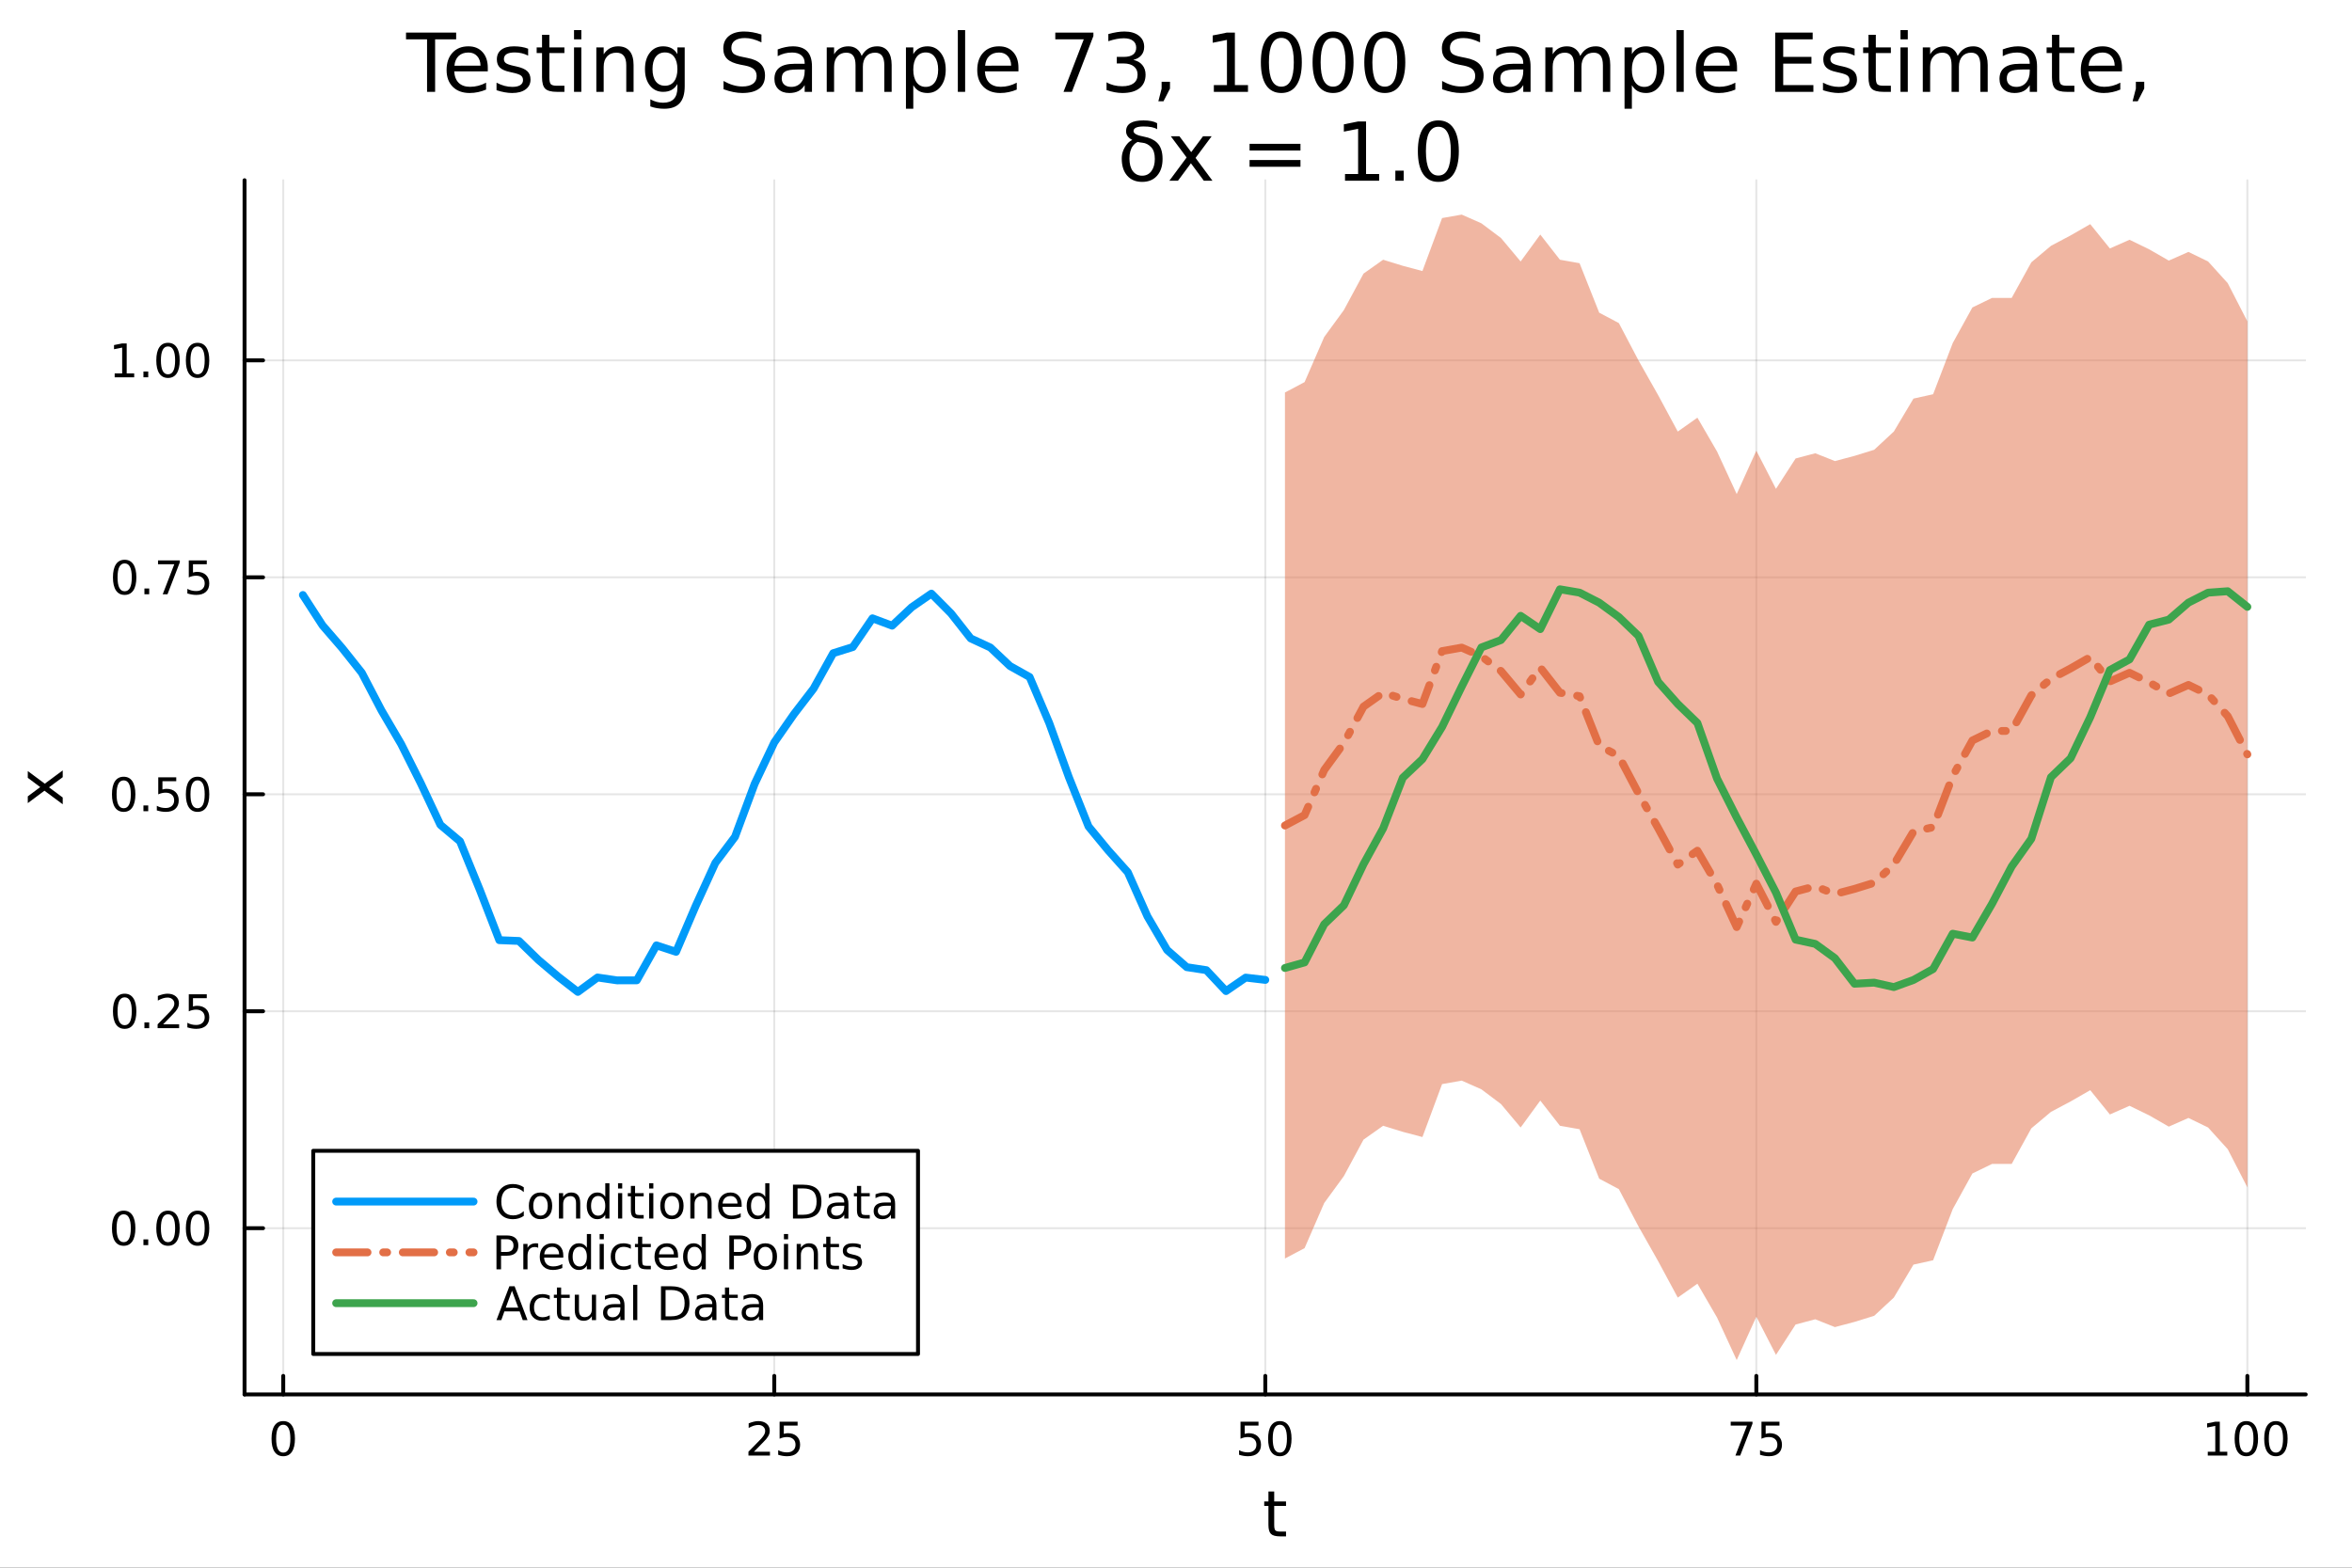 <?xml version="1.0" encoding="utf-8"?>
<svg xmlns="http://www.w3.org/2000/svg" xmlns:xlink="http://www.w3.org/1999/xlink" width="600" height="400" viewBox="0 0 2400 1600">
<rect x="0" y="0" width="2400" height="1600" fill="#333333" stroke="none"/>
<defs>
  <clipPath id="clip800">
    <rect x="0" y="0" width="2400" height="1600"/>
  </clipPath>
</defs>
<path clip-path="url(#clip800)" d="M0 1600 L2400 1600 L2400 8.88178e-14 L0 8.88178e-14  Z" fill="#ffffff" fill-rule="evenodd" fill-opacity="1"/>
<defs>
  <clipPath id="clip801">
    <rect x="480" y="0" width="1681" height="1600"/>
  </clipPath>
</defs>
<path clip-path="url(#clip800)" d="M249.542 1423.18 L2352.76 1423.18 L2352.76 183.952 L249.542 183.952  Z" fill="#ffffff" fill-rule="evenodd" fill-opacity="1"/>
<defs>
  <clipPath id="clip802">
    <rect x="249" y="183" width="2104" height="1240"/>
  </clipPath>
</defs>
<polyline clip-path="url(#clip802)" style="stroke:#000000; stroke-linecap:round; stroke-linejoin:round; stroke-width:2; stroke-opacity:0.1; fill:none" points="289.025,1423.18 289.025,183.952 "/>
<polyline clip-path="url(#clip802)" style="stroke:#000000; stroke-linecap:round; stroke-linejoin:round; stroke-width:2; stroke-opacity:0.1; fill:none" points="790.076,1423.18 790.076,183.952 "/>
<polyline clip-path="url(#clip802)" style="stroke:#000000; stroke-linecap:round; stroke-linejoin:round; stroke-width:2; stroke-opacity:0.1; fill:none" points="1291.13,1423.18 1291.13,183.952 "/>
<polyline clip-path="url(#clip802)" style="stroke:#000000; stroke-linecap:round; stroke-linejoin:round; stroke-width:2; stroke-opacity:0.1; fill:none" points="1792.18,1423.18 1792.18,183.952 "/>
<polyline clip-path="url(#clip802)" style="stroke:#000000; stroke-linecap:round; stroke-linejoin:round; stroke-width:2; stroke-opacity:0.1; fill:none" points="2293.23,1423.18 2293.23,183.952 "/>
<polyline clip-path="url(#clip800)" style="stroke:#000000; stroke-linecap:round; stroke-linejoin:round; stroke-width:4; stroke-opacity:1; fill:none" points="249.542,1423.18 2352.76,1423.18 "/>
<polyline clip-path="url(#clip800)" style="stroke:#000000; stroke-linecap:round; stroke-linejoin:round; stroke-width:4; stroke-opacity:1; fill:none" points="289.025,1423.18 289.025,1404.28 "/>
<polyline clip-path="url(#clip800)" style="stroke:#000000; stroke-linecap:round; stroke-linejoin:round; stroke-width:4; stroke-opacity:1; fill:none" points="790.076,1423.18 790.076,1404.28 "/>
<polyline clip-path="url(#clip800)" style="stroke:#000000; stroke-linecap:round; stroke-linejoin:round; stroke-width:4; stroke-opacity:1; fill:none" points="1291.13,1423.18 1291.13,1404.28 "/>
<polyline clip-path="url(#clip800)" style="stroke:#000000; stroke-linecap:round; stroke-linejoin:round; stroke-width:4; stroke-opacity:1; fill:none" points="1792.18,1423.18 1792.18,1404.28 "/>
<polyline clip-path="url(#clip800)" style="stroke:#000000; stroke-linecap:round; stroke-linejoin:round; stroke-width:4; stroke-opacity:1; fill:none" points="2293.23,1423.18 2293.23,1404.28 "/>
<path clip-path="url(#clip800)" d="M289.025 1454.1 Q285.414 1454.1 283.585 1457.66 Q281.78 1461.2 281.78 1468.33 Q281.78 1475.44 283.585 1479.01 Q285.414 1482.55 289.025 1482.55 Q292.659 1482.55 294.465 1479.01 Q296.293 1475.44 296.293 1468.33 Q296.293 1461.2 294.465 1457.66 Q292.659 1454.1 289.025 1454.1 M289.025 1450.39 Q294.835 1450.39 297.891 1455 Q300.969 1459.58 300.969 1468.33 Q300.969 1477.06 297.891 1481.67 Q294.835 1486.25 289.025 1486.25 Q283.215 1486.25 280.136 1481.67 Q277.081 1477.06 277.081 1468.33 Q277.081 1459.58 280.136 1455 Q283.215 1450.39 289.025 1450.39 Z" fill="#000000" fill-rule="nonzero" fill-opacity="1" /><path clip-path="url(#clip800)" d="M769.347 1481.64 L785.667 1481.64 L785.667 1485.58 L763.722 1485.58 L763.722 1481.64 Q766.384 1478.89 770.968 1474.26 Q775.574 1469.61 776.755 1468.27 Q779 1465.74 779.88 1464.01 Q780.782 1462.25 780.782 1460.56 Q780.782 1457.8 778.838 1456.07 Q776.917 1454.33 773.815 1454.33 Q771.616 1454.33 769.162 1455.09 Q766.732 1455.86 763.954 1457.41 L763.954 1452.69 Q766.778 1451.55 769.232 1450.97 Q771.685 1450.39 773.722 1450.39 Q779.093 1450.39 782.287 1453.08 Q785.482 1455.77 785.482 1460.26 Q785.482 1462.39 784.671 1464.31 Q783.884 1466.2 781.778 1468.8 Q781.199 1469.47 778.097 1472.69 Q774.995 1475.88 769.347 1481.64 Z" fill="#000000" fill-rule="nonzero" fill-opacity="1" /><path clip-path="url(#clip800)" d="M795.528 1451.02 L813.884 1451.02 L813.884 1454.96 L799.81 1454.96 L799.81 1463.43 Q800.829 1463.08 801.847 1462.92 Q802.866 1462.73 803.884 1462.73 Q809.671 1462.73 813.051 1465.9 Q816.43 1469.08 816.43 1474.49 Q816.43 1480.07 812.958 1483.17 Q809.486 1486.25 803.167 1486.25 Q800.991 1486.25 798.722 1485.88 Q796.477 1485.51 794.069 1484.77 L794.069 1480.07 Q796.153 1481.2 798.375 1481.76 Q800.597 1482.32 803.074 1482.32 Q807.079 1482.32 809.417 1480.21 Q811.755 1478.1 811.755 1474.49 Q811.755 1470.88 809.417 1468.77 Q807.079 1466.67 803.074 1466.67 Q801.199 1466.67 799.324 1467.08 Q797.472 1467.5 795.528 1468.38 L795.528 1451.02 Z" fill="#000000" fill-rule="nonzero" fill-opacity="1" /><path clip-path="url(#clip800)" d="M1265.83 1451.02 L1284.18 1451.02 L1284.18 1454.96 L1270.11 1454.96 L1270.11 1463.43 Q1271.13 1463.08 1272.15 1462.92 Q1273.17 1462.73 1274.18 1462.73 Q1279.97 1462.73 1283.35 1465.9 Q1286.73 1469.08 1286.73 1474.49 Q1286.73 1480.07 1283.26 1483.17 Q1279.79 1486.25 1273.47 1486.25 Q1271.29 1486.25 1269.02 1485.88 Q1266.78 1485.51 1264.37 1484.77 L1264.37 1480.07 Q1266.45 1481.2 1268.67 1481.76 Q1270.9 1482.32 1273.37 1482.32 Q1277.38 1482.32 1279.72 1480.21 Q1282.05 1478.1 1282.05 1474.49 Q1282.05 1470.88 1279.72 1468.77 Q1277.38 1466.67 1273.37 1466.67 Q1271.5 1466.67 1269.62 1467.08 Q1267.77 1467.5 1265.83 1468.38 L1265.83 1451.02 Z" fill="#000000" fill-rule="nonzero" fill-opacity="1" /><path clip-path="url(#clip800)" d="M1305.94 1454.1 Q1302.33 1454.1 1300.5 1457.66 Q1298.7 1461.2 1298.7 1468.33 Q1298.7 1475.44 1300.5 1479.01 Q1302.33 1482.55 1305.94 1482.55 Q1309.58 1482.55 1311.38 1479.01 Q1313.21 1475.44 1313.21 1468.33 Q1313.21 1461.2 1311.38 1457.66 Q1309.58 1454.1 1305.94 1454.1 M1305.94 1450.39 Q1311.75 1450.39 1314.81 1455 Q1317.89 1459.58 1317.89 1468.33 Q1317.89 1477.06 1314.81 1481.67 Q1311.75 1486.25 1305.94 1486.25 Q1300.13 1486.25 1297.05 1481.67 Q1294 1477.06 1294 1468.33 Q1294 1459.58 1297.05 1455 Q1300.13 1450.39 1305.94 1450.39 Z" fill="#000000" fill-rule="nonzero" fill-opacity="1" /><path clip-path="url(#clip800)" d="M1766.03 1451.02 L1788.26 1451.02 L1788.26 1453.01 L1775.71 1485.58 L1770.83 1485.58 L1782.63 1454.96 L1766.03 1454.96 L1766.03 1451.02 Z" fill="#000000" fill-rule="nonzero" fill-opacity="1" /><path clip-path="url(#clip800)" d="M1797.42 1451.02 L1815.78 1451.02 L1815.78 1454.96 L1801.7 1454.96 L1801.7 1463.43 Q1802.72 1463.08 1803.74 1462.92 Q1804.76 1462.73 1805.78 1462.73 Q1811.57 1462.73 1814.95 1465.9 Q1818.33 1469.08 1818.33 1474.49 Q1818.33 1480.07 1814.85 1483.17 Q1811.38 1486.25 1805.06 1486.25 Q1802.89 1486.25 1800.62 1485.88 Q1798.37 1485.51 1795.96 1484.77 L1795.96 1480.07 Q1798.05 1481.2 1800.27 1481.76 Q1802.49 1482.32 1804.97 1482.32 Q1808.97 1482.32 1811.31 1480.21 Q1813.65 1478.1 1813.65 1474.49 Q1813.65 1470.88 1811.31 1468.77 Q1808.97 1466.67 1804.97 1466.67 Q1803.09 1466.67 1801.22 1467.08 Q1799.37 1467.5 1797.42 1468.38 L1797.42 1451.02 Z" fill="#000000" fill-rule="nonzero" fill-opacity="1" /><path clip-path="url(#clip800)" d="M2252.84 1481.64 L2260.48 1481.64 L2260.48 1455.28 L2252.17 1456.95 L2252.17 1452.69 L2260.43 1451.02 L2265.11 1451.02 L2265.11 1481.64 L2272.74 1481.64 L2272.74 1485.58 L2252.84 1485.58 L2252.84 1481.64 Z" fill="#000000" fill-rule="nonzero" fill-opacity="1" /><path clip-path="url(#clip800)" d="M2292.19 1454.1 Q2288.58 1454.1 2286.75 1457.66 Q2284.94 1461.2 2284.94 1468.33 Q2284.94 1475.44 2286.75 1479.01 Q2288.58 1482.55 2292.19 1482.55 Q2295.82 1482.55 2297.63 1479.01 Q2299.46 1475.44 2299.46 1468.33 Q2299.46 1461.2 2297.63 1457.66 Q2295.82 1454.1 2292.19 1454.1 M2292.19 1450.39 Q2298 1450.39 2301.06 1455 Q2304.13 1459.58 2304.13 1468.33 Q2304.13 1477.06 2301.06 1481.67 Q2298 1486.25 2292.19 1486.25 Q2286.38 1486.25 2283.3 1481.67 Q2280.24 1477.06 2280.24 1468.33 Q2280.24 1459.58 2283.3 1455 Q2286.38 1450.39 2292.19 1450.39 Z" fill="#000000" fill-rule="nonzero" fill-opacity="1" /><path clip-path="url(#clip800)" d="M2322.35 1454.1 Q2318.74 1454.1 2316.91 1457.66 Q2315.11 1461.2 2315.11 1468.33 Q2315.11 1475.44 2316.91 1479.01 Q2318.74 1482.55 2322.35 1482.55 Q2325.99 1482.55 2327.79 1479.01 Q2329.62 1475.44 2329.62 1468.33 Q2329.62 1461.2 2327.79 1457.66 Q2325.99 1454.1 2322.35 1454.1 M2322.35 1450.39 Q2328.16 1450.39 2331.22 1455 Q2334.3 1459.58 2334.3 1468.33 Q2334.3 1477.06 2331.22 1481.67 Q2328.16 1486.25 2322.35 1486.25 Q2316.54 1486.25 2313.46 1481.67 Q2310.41 1477.06 2310.41 1468.33 Q2310.41 1459.58 2313.46 1455 Q2316.54 1450.39 2322.35 1450.39 Z" fill="#000000" fill-rule="nonzero" fill-opacity="1" /><path clip-path="url(#clip800)" d="M1300.21 1522.27 L1300.21 1532.4 L1312.27 1532.4 L1312.27 1536.95 L1300.21 1536.95 L1300.21 1556.3 Q1300.21 1560.66 1301.39 1561.9 Q1302.6 1563.14 1306.26 1563.14 L1312.27 1563.14 L1312.27 1568.04 L1306.26 1568.04 Q1299.48 1568.04 1296.9 1565.53 Q1294.32 1562.98 1294.32 1556.3 L1294.32 1536.95 L1290.02 1536.95 L1290.02 1532.4 L1294.32 1532.4 L1294.32 1522.27 L1300.21 1522.27 Z" fill="#000000" fill-rule="nonzero" fill-opacity="1" /><polyline clip-path="url(#clip802)" style="stroke:#000000; stroke-linecap:round; stroke-linejoin:round; stroke-width:2; stroke-opacity:0.1; fill:none" points="249.542,1253.52 2352.76,1253.52 "/>
<polyline clip-path="url(#clip802)" style="stroke:#000000; stroke-linecap:round; stroke-linejoin:round; stroke-width:2; stroke-opacity:0.1; fill:none" points="249.542,1032.09 2352.76,1032.09 "/>
<polyline clip-path="url(#clip802)" style="stroke:#000000; stroke-linecap:round; stroke-linejoin:round; stroke-width:2; stroke-opacity:0.1; fill:none" points="249.542,810.652 2352.76,810.652 "/>
<polyline clip-path="url(#clip802)" style="stroke:#000000; stroke-linecap:round; stroke-linejoin:round; stroke-width:2; stroke-opacity:0.1; fill:none" points="249.542,589.219 2352.76,589.219 "/>
<polyline clip-path="url(#clip802)" style="stroke:#000000; stroke-linecap:round; stroke-linejoin:round; stroke-width:2; stroke-opacity:0.1; fill:none" points="249.542,367.785 2352.76,367.785 "/>
<polyline clip-path="url(#clip800)" style="stroke:#000000; stroke-linecap:round; stroke-linejoin:round; stroke-width:4; stroke-opacity:1; fill:none" points="249.542,1423.18 249.542,183.952 "/>
<polyline clip-path="url(#clip800)" style="stroke:#000000; stroke-linecap:round; stroke-linejoin:round; stroke-width:4; stroke-opacity:1; fill:none" points="249.542,1253.52 268.44,1253.52 "/>
<polyline clip-path="url(#clip800)" style="stroke:#000000; stroke-linecap:round; stroke-linejoin:round; stroke-width:4; stroke-opacity:1; fill:none" points="249.542,1032.09 268.44,1032.09 "/>
<polyline clip-path="url(#clip800)" style="stroke:#000000; stroke-linecap:round; stroke-linejoin:round; stroke-width:4; stroke-opacity:1; fill:none" points="249.542,810.652 268.44,810.652 "/>
<polyline clip-path="url(#clip800)" style="stroke:#000000; stroke-linecap:round; stroke-linejoin:round; stroke-width:4; stroke-opacity:1; fill:none" points="249.542,589.219 268.44,589.219 "/>
<polyline clip-path="url(#clip800)" style="stroke:#000000; stroke-linecap:round; stroke-linejoin:round; stroke-width:4; stroke-opacity:1; fill:none" points="249.542,367.785 268.44,367.785 "/>
<path clip-path="url(#clip800)" d="M126.205 1239.32 Q122.593 1239.32 120.765 1242.88 Q118.959 1246.42 118.959 1253.55 Q118.959 1260.66 120.765 1264.22 Q122.593 1267.77 126.205 1267.77 Q129.839 1267.77 131.644 1264.22 Q133.473 1260.66 133.473 1253.55 Q133.473 1246.42 131.644 1242.88 Q129.839 1239.32 126.205 1239.32 M126.205 1235.61 Q132.015 1235.61 135.07 1240.22 Q138.149 1244.8 138.149 1253.55 Q138.149 1262.28 135.07 1266.89 Q132.015 1271.47 126.205 1271.47 Q120.394 1271.47 117.316 1266.89 Q114.26 1262.28 114.26 1253.55 Q114.26 1244.8 117.316 1240.22 Q120.394 1235.61 126.205 1235.61 Z" fill="#000000" fill-rule="nonzero" fill-opacity="1" /><path clip-path="url(#clip800)" d="M146.366 1264.92 L151.251 1264.92 L151.251 1270.8 L146.366 1270.8 L146.366 1264.92 Z" fill="#000000" fill-rule="nonzero" fill-opacity="1" /><path clip-path="url(#clip800)" d="M171.436 1239.32 Q167.825 1239.32 165.996 1242.88 Q164.19 1246.42 164.19 1253.55 Q164.19 1260.66 165.996 1264.22 Q167.825 1267.77 171.436 1267.77 Q175.07 1267.77 176.876 1264.22 Q178.704 1260.66 178.704 1253.55 Q178.704 1246.42 176.876 1242.88 Q175.07 1239.32 171.436 1239.32 M171.436 1235.61 Q177.246 1235.61 180.301 1240.22 Q183.38 1244.8 183.38 1253.55 Q183.38 1262.28 180.301 1266.89 Q177.246 1271.47 171.436 1271.47 Q165.626 1271.47 162.547 1266.89 Q159.491 1262.28 159.491 1253.55 Q159.491 1244.8 162.547 1240.22 Q165.626 1235.61 171.436 1235.61 Z" fill="#000000" fill-rule="nonzero" fill-opacity="1" /><path clip-path="url(#clip800)" d="M201.598 1239.32 Q197.987 1239.32 196.158 1242.88 Q194.352 1246.42 194.352 1253.55 Q194.352 1260.66 196.158 1264.22 Q197.987 1267.77 201.598 1267.77 Q205.232 1267.77 207.037 1264.22 Q208.866 1260.66 208.866 1253.55 Q208.866 1246.42 207.037 1242.88 Q205.232 1239.32 201.598 1239.32 M201.598 1235.61 Q207.408 1235.61 210.463 1240.22 Q213.542 1244.8 213.542 1253.55 Q213.542 1262.28 210.463 1266.89 Q207.408 1271.47 201.598 1271.47 Q195.787 1271.47 192.709 1266.89 Q189.653 1262.28 189.653 1253.55 Q189.653 1244.8 192.709 1240.22 Q195.787 1235.61 201.598 1235.61 Z" fill="#000000" fill-rule="nonzero" fill-opacity="1" /><path clip-path="url(#clip800)" d="M127.2 1017.88 Q123.589 1017.88 121.76 1021.45 Q119.955 1024.99 119.955 1032.12 Q119.955 1039.23 121.76 1042.79 Q123.589 1046.33 127.2 1046.33 Q130.834 1046.33 132.64 1042.79 Q134.468 1039.23 134.468 1032.12 Q134.468 1024.99 132.64 1021.45 Q130.834 1017.88 127.2 1017.88 M127.2 1014.18 Q133.01 1014.18 136.066 1018.79 Q139.144 1023.37 139.144 1032.12 Q139.144 1040.85 136.066 1045.45 Q133.01 1050.04 127.2 1050.04 Q121.39 1050.04 118.311 1045.45 Q115.256 1040.85 115.256 1032.12 Q115.256 1023.37 118.311 1018.79 Q121.39 1014.18 127.2 1014.18 Z" fill="#000000" fill-rule="nonzero" fill-opacity="1" /><path clip-path="url(#clip800)" d="M147.362 1043.49 L152.246 1043.49 L152.246 1049.37 L147.362 1049.37 L147.362 1043.49 Z" fill="#000000" fill-rule="nonzero" fill-opacity="1" /><path clip-path="url(#clip800)" d="M166.459 1045.43 L182.778 1045.43 L182.778 1049.37 L160.834 1049.37 L160.834 1045.43 Q163.496 1042.68 168.079 1038.05 Q172.686 1033.39 173.866 1032.05 Q176.112 1029.53 176.991 1027.79 Q177.894 1026.03 177.894 1024.34 Q177.894 1021.59 175.95 1019.85 Q174.028 1018.12 170.927 1018.12 Q168.727 1018.12 166.274 1018.88 Q163.843 1019.64 161.065 1021.19 L161.065 1016.47 Q163.89 1015.34 166.343 1014.76 Q168.797 1014.18 170.834 1014.18 Q176.204 1014.18 179.399 1016.87 Q182.593 1019.55 182.593 1024.04 Q182.593 1026.17 181.783 1028.09 Q180.996 1029.99 178.889 1032.58 Q178.311 1033.25 175.209 1036.47 Q172.107 1039.67 166.459 1045.43 Z" fill="#000000" fill-rule="nonzero" fill-opacity="1" /><path clip-path="url(#clip800)" d="M192.639 1014.81 L210.996 1014.81 L210.996 1018.74 L196.922 1018.74 L196.922 1027.21 Q197.94 1026.87 198.959 1026.7 Q199.977 1026.52 200.996 1026.52 Q206.783 1026.52 210.162 1029.69 Q213.542 1032.86 213.542 1038.28 Q213.542 1043.86 210.07 1046.96 Q206.598 1050.04 200.278 1050.04 Q198.102 1050.04 195.834 1049.67 Q193.588 1049.3 191.181 1048.56 L191.181 1043.86 Q193.264 1044.99 195.487 1045.55 Q197.709 1046.1 200.186 1046.1 Q204.19 1046.1 206.528 1043.99 Q208.866 1041.89 208.866 1038.28 Q208.866 1034.67 206.528 1032.56 Q204.19 1030.45 200.186 1030.45 Q198.311 1030.45 196.436 1030.87 Q194.584 1031.29 192.639 1032.17 L192.639 1014.81 Z" fill="#000000" fill-rule="nonzero" fill-opacity="1" /><path clip-path="url(#clip800)" d="M126.205 796.451 Q122.593 796.451 120.765 800.015 Q118.959 803.557 118.959 810.687 Q118.959 817.793 120.765 821.358 Q122.593 824.899 126.205 824.899 Q129.839 824.899 131.644 821.358 Q133.473 817.793 133.473 810.687 Q133.473 803.557 131.644 800.015 Q129.839 796.451 126.205 796.451 M126.205 792.747 Q132.015 792.747 135.07 797.353 Q138.149 801.937 138.149 810.687 Q138.149 819.413 135.07 824.02 Q132.015 828.603 126.205 828.603 Q120.394 828.603 117.316 824.02 Q114.26 819.413 114.26 810.687 Q114.26 801.937 117.316 797.353 Q120.394 792.747 126.205 792.747 Z" fill="#000000" fill-rule="nonzero" fill-opacity="1" /><path clip-path="url(#clip800)" d="M146.366 822.052 L151.251 822.052 L151.251 827.932 L146.366 827.932 L146.366 822.052 Z" fill="#000000" fill-rule="nonzero" fill-opacity="1" /><path clip-path="url(#clip800)" d="M161.482 793.372 L179.839 793.372 L179.839 797.307 L165.765 797.307 L165.765 805.779 Q166.783 805.432 167.802 805.27 Q168.82 805.085 169.839 805.085 Q175.626 805.085 179.005 808.256 Q182.385 811.427 182.385 816.844 Q182.385 822.423 178.913 825.524 Q175.44 828.603 169.121 828.603 Q166.945 828.603 164.677 828.233 Q162.431 827.862 160.024 827.122 L160.024 822.423 Q162.107 823.557 164.329 824.112 Q166.552 824.668 169.028 824.668 Q173.033 824.668 175.371 822.562 Q177.709 820.455 177.709 816.844 Q177.709 813.233 175.371 811.126 Q173.033 809.02 169.028 809.02 Q167.153 809.02 165.278 809.437 Q163.427 809.853 161.482 810.733 L161.482 793.372 Z" fill="#000000" fill-rule="nonzero" fill-opacity="1" /><path clip-path="url(#clip800)" d="M201.598 796.451 Q197.987 796.451 196.158 800.015 Q194.352 803.557 194.352 810.687 Q194.352 817.793 196.158 821.358 Q197.987 824.899 201.598 824.899 Q205.232 824.899 207.037 821.358 Q208.866 817.793 208.866 810.687 Q208.866 803.557 207.037 800.015 Q205.232 796.451 201.598 796.451 M201.598 792.747 Q207.408 792.747 210.463 797.353 Q213.542 801.937 213.542 810.687 Q213.542 819.413 210.463 824.02 Q207.408 828.603 201.598 828.603 Q195.787 828.603 192.709 824.02 Q189.653 819.413 189.653 810.687 Q189.653 801.937 192.709 797.353 Q195.787 792.747 201.598 792.747 Z" fill="#000000" fill-rule="nonzero" fill-opacity="1" /><path clip-path="url(#clip800)" d="M127.2 575.017 Q123.589 575.017 121.76 578.582 Q119.955 582.124 119.955 589.253 Q119.955 596.36 121.76 599.924 Q123.589 603.466 127.2 603.466 Q130.834 603.466 132.64 599.924 Q134.468 596.36 134.468 589.253 Q134.468 582.124 132.64 578.582 Q130.834 575.017 127.2 575.017 M127.2 571.314 Q133.01 571.314 136.066 575.92 Q139.144 580.503 139.144 589.253 Q139.144 597.98 136.066 602.586 Q133.01 607.17 127.2 607.17 Q121.39 607.17 118.311 602.586 Q115.256 597.98 115.256 589.253 Q115.256 580.503 118.311 575.92 Q121.39 571.314 127.2 571.314 Z" fill="#000000" fill-rule="nonzero" fill-opacity="1" /><path clip-path="url(#clip800)" d="M147.362 600.619 L152.246 600.619 L152.246 606.499 L147.362 606.499 L147.362 600.619 Z" fill="#000000" fill-rule="nonzero" fill-opacity="1" /><path clip-path="url(#clip800)" d="M161.251 571.939 L183.473 571.939 L183.473 573.929 L170.927 606.499 L166.042 606.499 L177.848 575.874 L161.251 575.874 L161.251 571.939 Z" fill="#000000" fill-rule="nonzero" fill-opacity="1" /><path clip-path="url(#clip800)" d="M192.639 571.939 L210.996 571.939 L210.996 575.874 L196.922 575.874 L196.922 584.346 Q197.94 583.999 198.959 583.837 Q199.977 583.651 200.996 583.651 Q206.783 583.651 210.162 586.823 Q213.542 589.994 213.542 595.411 Q213.542 600.989 210.07 604.091 Q206.598 607.17 200.278 607.17 Q198.102 607.17 195.834 606.799 Q193.588 606.429 191.181 605.688 L191.181 600.989 Q193.264 602.124 195.487 602.679 Q197.709 603.235 200.186 603.235 Q204.19 603.235 206.528 601.128 Q208.866 599.022 208.866 595.411 Q208.866 591.8 206.528 589.693 Q204.19 587.587 200.186 587.587 Q198.311 587.587 196.436 588.003 Q194.584 588.42 192.639 589.3 L192.639 571.939 Z" fill="#000000" fill-rule="nonzero" fill-opacity="1" /><path clip-path="url(#clip800)" d="M117.015 381.13 L124.654 381.13 L124.654 354.764 L116.343 356.431 L116.343 352.172 L124.607 350.505 L129.283 350.505 L129.283 381.13 L136.922 381.13 L136.922 385.065 L117.015 385.065 L117.015 381.13 Z" fill="#000000" fill-rule="nonzero" fill-opacity="1" /><path clip-path="url(#clip800)" d="M146.366 379.186 L151.251 379.186 L151.251 385.065 L146.366 385.065 L146.366 379.186 Z" fill="#000000" fill-rule="nonzero" fill-opacity="1" /><path clip-path="url(#clip800)" d="M171.436 353.584 Q167.825 353.584 165.996 357.149 Q164.19 360.69 164.19 367.82 Q164.19 374.926 165.996 378.491 Q167.825 382.033 171.436 382.033 Q175.07 382.033 176.876 378.491 Q178.704 374.926 178.704 367.82 Q178.704 360.69 176.876 357.149 Q175.07 353.584 171.436 353.584 M171.436 349.88 Q177.246 349.88 180.301 354.487 Q183.38 359.07 183.38 367.82 Q183.38 376.547 180.301 381.153 Q177.246 385.736 171.436 385.736 Q165.626 385.736 162.547 381.153 Q159.491 376.547 159.491 367.82 Q159.491 359.07 162.547 354.487 Q165.626 349.88 171.436 349.88 Z" fill="#000000" fill-rule="nonzero" fill-opacity="1" /><path clip-path="url(#clip800)" d="M201.598 353.584 Q197.987 353.584 196.158 357.149 Q194.352 360.69 194.352 367.82 Q194.352 374.926 196.158 378.491 Q197.987 382.033 201.598 382.033 Q205.232 382.033 207.037 378.491 Q208.866 374.926 208.866 367.82 Q208.866 360.69 207.037 357.149 Q205.232 353.584 201.598 353.584 M201.598 349.88 Q207.408 349.88 210.463 354.487 Q213.542 359.07 213.542 367.82 Q213.542 376.547 210.463 381.153 Q207.408 385.736 201.598 385.736 Q195.787 385.736 192.709 381.153 Q189.653 376.547 189.653 367.82 Q189.653 359.07 192.709 354.487 Q195.787 349.88 201.598 349.88 Z" fill="#000000" fill-rule="nonzero" fill-opacity="1" /><path clip-path="url(#clip800)" d="M28.356 786.951 L45.703 799.842 L64.004 786.283 L64.004 793.19 L50 803.566 L64.004 813.942 L64.004 820.849 L45.353 807.003 L28.356 819.671 L28.356 812.764 L41.056 803.311 L28.356 793.858 L28.356 786.951 Z" fill="#000000" fill-rule="nonzero" fill-opacity="1" /><path clip-path="url(#clip800)" d="M414.305 33.264 L465.468 33.264 L465.468 40.151 L443.998 40.151 L443.998 93.744 L435.775 93.744 L435.775 40.151 L414.305 40.151 L414.305 33.264 Z" fill="#000000" fill-rule="nonzero" fill-opacity="1" /><path clip-path="url(#clip800)" d="M497.753 69.195 L497.753 72.841 L463.483 72.841 Q463.969 80.538 468.101 84.589 Q472.273 88.599 479.686 88.599 Q483.98 88.599 487.991 87.546 Q492.042 86.493 496.012 84.386 L496.012 91.435 Q492.001 93.136 487.788 94.028 Q483.575 94.919 479.241 94.919 Q468.384 94.919 462.024 88.599 Q455.705 82.28 455.705 71.504 Q455.705 60.364 461.7 53.843 Q467.736 47.28 477.944 47.28 Q487.1 47.28 492.406 53.194 Q497.753 59.068 497.753 69.195 M490.3 67.008 Q490.219 60.891 486.856 57.245 Q483.535 53.599 478.025 53.599 Q471.787 53.599 468.02 57.124 Q464.293 60.648 463.726 67.049 L490.3 67.008 Z" fill="#000000" fill-rule="nonzero" fill-opacity="1" /><path clip-path="url(#clip800)" d="M538.911 49.711 L538.911 56.759 Q535.751 55.139 532.348 54.329 Q528.945 53.519 525.3 53.519 Q519.75 53.519 516.955 55.22 Q514.2 56.921 514.2 60.324 Q514.2 62.917 516.185 64.415 Q518.17 65.874 524.165 67.211 L526.717 67.778 Q534.657 69.479 537.979 72.598 Q541.341 75.677 541.341 81.227 Q541.341 87.546 536.318 91.232 Q531.335 94.919 522.585 94.919 Q518.94 94.919 514.97 94.19 Q511.04 93.501 506.665 92.083 L506.665 84.386 Q510.797 86.533 514.808 87.627 Q518.818 88.68 522.747 88.68 Q528.014 88.68 530.849 86.898 Q533.685 85.075 533.685 81.794 Q533.685 78.756 531.619 77.135 Q529.593 75.515 522.666 74.016 L520.074 73.409 Q513.147 71.95 510.068 68.953 Q506.989 65.914 506.989 60.648 Q506.989 54.248 511.526 50.764 Q516.063 47.28 524.408 47.28 Q528.54 47.28 532.186 47.888 Q535.832 48.495 538.911 49.711 Z" fill="#000000" fill-rule="nonzero" fill-opacity="1" /><path clip-path="url(#clip800)" d="M560.583 35.492 L560.583 48.374 L575.936 48.374 L575.936 54.167 L560.583 54.167 L560.583 78.796 Q560.583 84.346 562.082 85.926 Q563.621 87.506 568.28 87.506 L575.936 87.506 L575.936 93.744 L568.28 93.744 Q559.651 93.744 556.37 90.544 Q553.089 87.303 553.089 78.796 L553.089 54.167 L547.62 54.167 L547.62 48.374 L553.089 48.374 L553.089 35.492 L560.583 35.492 Z" fill="#000000" fill-rule="nonzero" fill-opacity="1" /><path clip-path="url(#clip800)" d="M585.739 48.374 L593.193 48.374 L593.193 93.744 L585.739 93.744 L585.739 48.374 M585.739 30.712 L593.193 30.712 L593.193 40.151 L585.739 40.151 L585.739 30.712 Z" fill="#000000" fill-rule="nonzero" fill-opacity="1" /><path clip-path="url(#clip800)" d="M646.503 66.36 L646.503 93.744 L639.049 93.744 L639.049 66.603 Q639.049 60.162 636.537 56.962 Q634.026 53.762 629.003 53.762 Q622.967 53.762 619.483 57.61 Q615.999 61.458 615.999 68.102 L615.999 93.744 L608.505 93.744 L608.505 48.374 L615.999 48.374 L615.999 55.422 Q618.673 51.331 622.278 49.306 Q625.924 47.28 630.664 47.28 Q638.482 47.28 642.492 52.141 Q646.503 56.962 646.503 66.36 Z" fill="#000000" fill-rule="nonzero" fill-opacity="1" /><path clip-path="url(#clip800)" d="M691.225 70.532 Q691.225 62.431 687.862 57.974 Q684.541 53.519 678.505 53.519 Q672.509 53.519 669.147 57.974 Q665.825 62.431 665.825 70.532 Q665.825 78.594 669.147 83.05 Q672.509 87.506 678.505 87.506 Q684.541 87.506 687.862 83.05 Q691.225 78.594 691.225 70.532 M698.678 88.113 Q698.678 99.699 693.534 105.33 Q688.389 111.001 677.776 111.001 Q673.846 111.001 670.362 110.393 Q666.879 109.826 663.597 108.611 L663.597 101.36 Q666.879 103.142 670.079 103.993 Q673.279 104.843 676.601 104.843 Q683.933 104.843 687.579 100.995 Q691.225 97.187 691.225 89.45 L691.225 85.764 Q688.916 89.774 685.31 91.759 Q681.705 93.744 676.682 93.744 Q668.337 93.744 663.233 87.384 Q658.129 81.024 658.129 70.532 Q658.129 60 663.233 53.64 Q668.337 47.28 676.682 47.28 Q681.705 47.28 685.31 49.265 Q688.916 51.25 691.225 55.26 L691.225 48.374 L698.678 48.374 L698.678 88.113 Z" fill="#000000" fill-rule="nonzero" fill-opacity="1" /><path clip-path="url(#clip800)" d="M776.982 35.249 L776.982 43.229 Q772.324 41.001 768.192 39.907 Q764.06 38.814 760.211 38.814 Q753.527 38.814 749.882 41.406 Q746.276 43.999 746.276 48.779 Q746.276 52.789 748.666 54.855 Q751.097 56.881 757.821 58.137 L762.764 59.149 Q771.919 60.891 776.253 65.307 Q780.628 69.682 780.628 77.054 Q780.628 85.845 774.714 90.382 Q768.84 94.919 757.457 94.919 Q753.163 94.919 748.302 93.947 Q743.481 92.974 738.296 91.07 L738.296 82.644 Q743.279 85.44 748.059 86.858 Q752.839 88.275 757.457 88.275 Q764.465 88.275 768.273 85.521 Q772.081 82.766 772.081 77.662 Q772.081 73.206 769.326 70.694 Q766.612 68.183 760.374 66.927 L755.391 65.955 Q746.236 64.132 742.144 60.243 Q738.053 56.354 738.053 49.427 Q738.053 41.406 743.684 36.788 Q749.355 32.17 759.28 32.17 Q763.533 32.17 767.949 32.94 Q772.364 33.71 776.982 35.249 Z" fill="#000000" fill-rule="nonzero" fill-opacity="1" /><path clip-path="url(#clip800)" d="M813.683 70.937 Q804.65 70.937 801.166 73.003 Q797.682 75.069 797.682 80.052 Q797.682 84.022 800.275 86.371 Q802.908 88.68 807.405 88.68 Q813.602 88.68 817.329 84.305 Q821.097 79.89 821.097 72.598 L821.097 70.937 L813.683 70.937 M828.55 67.859 L828.55 93.744 L821.097 93.744 L821.097 86.858 Q818.544 90.989 814.737 92.974 Q810.929 94.919 805.42 94.919 Q798.452 94.919 794.32 91.03 Q790.229 87.1 790.229 80.538 Q790.229 72.882 795.333 68.993 Q800.477 65.104 810.645 65.104 L821.097 65.104 L821.097 64.375 Q821.097 59.23 817.694 56.435 Q814.332 53.599 808.215 53.599 Q804.326 53.599 800.639 54.531 Q796.953 55.463 793.55 57.326 L793.55 50.44 Q797.642 48.86 801.49 48.09 Q805.339 47.28 808.984 47.28 Q818.828 47.28 823.689 52.384 Q828.55 57.488 828.55 67.859 Z" fill="#000000" fill-rule="nonzero" fill-opacity="1" /><path clip-path="url(#clip800)" d="M879.227 57.083 Q882.022 52.06 885.911 49.67 Q889.8 47.28 895.066 47.28 Q902.155 47.28 906.004 52.263 Q909.852 57.205 909.852 66.36 L909.852 93.744 L902.358 93.744 L902.358 66.603 Q902.358 60.081 900.049 56.921 Q897.74 53.762 893 53.762 Q887.207 53.762 883.845 57.61 Q880.483 61.458 880.483 68.102 L880.483 93.744 L872.989 93.744 L872.989 66.603 Q872.989 60.041 870.68 56.921 Q868.371 53.762 863.55 53.762 Q857.838 53.762 854.476 57.65 Q851.114 61.499 851.114 68.102 L851.114 93.744 L843.62 93.744 L843.62 48.374 L851.114 48.374 L851.114 55.422 Q853.666 51.25 857.231 49.265 Q860.795 47.28 865.697 47.28 Q870.639 47.28 874.082 49.792 Q877.566 52.303 879.227 57.083 Z" fill="#000000" fill-rule="nonzero" fill-opacity="1" /><path clip-path="url(#clip800)" d="M931.929 86.939 L931.929 111.001 L924.435 111.001 L924.435 48.374 L931.929 48.374 L931.929 55.26 Q934.279 51.209 937.844 49.265 Q941.449 47.28 946.432 47.28 Q954.695 47.28 959.84 53.843 Q965.025 60.405 965.025 71.099 Q965.025 81.794 959.84 88.356 Q954.695 94.919 946.432 94.919 Q941.449 94.919 937.844 92.974 Q934.279 90.989 931.929 86.939 M957.288 71.099 Q957.288 62.876 953.885 58.218 Q950.523 53.519 944.609 53.519 Q938.694 53.519 935.292 58.218 Q931.929 62.876 931.929 71.099 Q931.929 79.323 935.292 84.022 Q938.694 88.68 944.609 88.68 Q950.523 88.68 953.885 84.022 Q957.288 79.323 957.288 71.099 Z" fill="#000000" fill-rule="nonzero" fill-opacity="1" /><path clip-path="url(#clip800)" d="M977.38 30.712 L984.834 30.712 L984.834 93.744 L977.38 93.744 L977.38 30.712 Z" fill="#000000" fill-rule="nonzero" fill-opacity="1" /><path clip-path="url(#clip800)" d="M1039.24 69.195 L1039.24 72.841 L1004.97 72.841 Q1005.45 80.538 1009.59 84.589 Q1013.76 88.599 1021.17 88.599 Q1025.46 88.599 1029.48 87.546 Q1033.53 86.493 1037.5 84.386 L1037.5 91.435 Q1033.49 93.136 1029.27 94.028 Q1025.06 94.919 1020.73 94.919 Q1009.87 94.919 1003.51 88.599 Q997.189 82.28 997.189 71.504 Q997.189 60.364 1003.18 53.843 Q1009.22 47.28 1019.43 47.28 Q1028.58 47.28 1033.89 53.194 Q1039.24 59.068 1039.24 69.195 M1031.78 67.008 Q1031.7 60.891 1028.34 57.245 Q1025.02 53.599 1019.51 53.599 Q1013.27 53.599 1009.5 57.124 Q1005.78 60.648 1005.21 67.049 L1031.78 67.008 Z" fill="#000000" fill-rule="nonzero" fill-opacity="1" /><path clip-path="url(#clip800)" d="M1076.83 33.264 L1115.72 33.264 L1115.72 36.748 L1093.76 93.744 L1085.22 93.744 L1105.88 40.151 L1076.83 40.151 L1076.83 33.264 Z" fill="#000000" fill-rule="nonzero" fill-opacity="1" /><path clip-path="url(#clip800)" d="M1156.47 61.134 Q1162.34 62.39 1165.63 66.36 Q1168.95 70.33 1168.95 76.163 Q1168.95 85.116 1162.79 90.017 Q1156.63 94.919 1145.29 94.919 Q1141.48 94.919 1137.43 94.149 Q1133.42 93.42 1129.13 91.921 L1129.13 84.022 Q1132.53 86.007 1136.58 87.019 Q1140.63 88.032 1145.05 88.032 Q1152.74 88.032 1156.75 84.994 Q1160.81 81.956 1160.81 76.163 Q1160.81 70.816 1157.04 67.818 Q1153.31 64.78 1146.63 64.78 L1139.58 64.78 L1139.58 58.056 L1146.95 58.056 Q1152.99 58.056 1156.19 55.666 Q1159.39 53.235 1159.39 48.698 Q1159.39 44.039 1156.07 41.568 Q1152.78 39.057 1146.63 39.057 Q1143.26 39.057 1139.42 39.786 Q1135.57 40.515 1130.95 42.054 L1130.95 34.763 Q1135.61 33.467 1139.66 32.818 Q1143.75 32.17 1147.36 32.17 Q1156.67 32.17 1162.1 36.424 Q1167.53 40.637 1167.53 47.847 Q1167.53 52.87 1164.65 56.354 Q1161.78 59.797 1156.47 61.134 Z" fill="#000000" fill-rule="nonzero" fill-opacity="1" /><path clip-path="url(#clip800)" d="M1185.31 83.455 L1193.86 83.455 L1193.86 90.422 L1187.22 103.385 L1181.99 103.385 L1185.31 90.422 L1185.31 83.455 Z" fill="#000000" fill-rule="nonzero" fill-opacity="1" /><path clip-path="url(#clip800)" d="M1238.62 86.858 L1251.99 86.858 L1251.99 40.718 L1237.45 43.634 L1237.45 36.181 L1251.91 33.264 L1260.09 33.264 L1260.09 86.858 L1273.46 86.858 L1273.46 93.744 L1238.62 93.744 L1238.62 86.858 Z" fill="#000000" fill-rule="nonzero" fill-opacity="1" /><path clip-path="url(#clip800)" d="M1307.49 38.652 Q1301.17 38.652 1297.97 44.89 Q1294.81 51.088 1294.81 63.565 Q1294.81 76.001 1297.97 82.239 Q1301.17 88.437 1307.49 88.437 Q1313.85 88.437 1317.01 82.239 Q1320.21 76.001 1320.21 63.565 Q1320.21 51.088 1317.01 44.89 Q1313.85 38.652 1307.49 38.652 M1307.49 32.17 Q1317.66 32.17 1323 40.232 Q1328.39 48.252 1328.39 63.565 Q1328.39 78.837 1323 86.898 Q1317.66 94.919 1307.49 94.919 Q1297.32 94.919 1291.93 86.898 Q1286.59 78.837 1286.59 63.565 Q1286.59 48.252 1291.93 40.232 Q1297.32 32.17 1307.49 32.17 Z" fill="#000000" fill-rule="nonzero" fill-opacity="1" /><path clip-path="url(#clip800)" d="M1360.27 38.652 Q1353.95 38.652 1350.75 44.89 Q1347.59 51.088 1347.59 63.565 Q1347.59 76.001 1350.75 82.239 Q1353.95 88.437 1360.27 88.437 Q1366.63 88.437 1369.79 82.239 Q1372.99 76.001 1372.99 63.565 Q1372.99 51.088 1369.79 44.89 Q1366.63 38.652 1360.27 38.652 M1360.27 32.17 Q1370.44 32.17 1375.79 40.232 Q1381.17 48.252 1381.17 63.565 Q1381.17 78.837 1375.79 86.898 Q1370.44 94.919 1360.27 94.919 Q1350.1 94.919 1344.72 86.898 Q1339.37 78.837 1339.37 63.565 Q1339.37 48.252 1344.72 40.232 Q1350.1 32.17 1360.27 32.17 Z" fill="#000000" fill-rule="nonzero" fill-opacity="1" /><path clip-path="url(#clip800)" d="M1413.06 38.652 Q1406.74 38.652 1403.54 44.89 Q1400.38 51.088 1400.38 63.565 Q1400.38 76.001 1403.54 82.239 Q1406.74 88.437 1413.06 88.437 Q1419.42 88.437 1422.57 82.239 Q1425.78 76.001 1425.78 63.565 Q1425.78 51.088 1422.57 44.89 Q1419.42 38.652 1413.06 38.652 M1413.06 32.17 Q1423.22 32.17 1428.57 40.232 Q1433.96 48.252 1433.96 63.565 Q1433.96 78.837 1428.57 86.898 Q1423.22 94.919 1413.06 94.919 Q1402.89 94.919 1397.5 86.898 Q1392.15 78.837 1392.15 63.565 Q1392.15 48.252 1397.5 40.232 Q1402.89 32.17 1413.06 32.17 Z" fill="#000000" fill-rule="nonzero" fill-opacity="1" /><path clip-path="url(#clip800)" d="M1510.24 35.249 L1510.24 43.229 Q1505.58 41.001 1501.45 39.907 Q1497.31 38.814 1493.47 38.814 Q1486.78 38.814 1483.14 41.406 Q1479.53 43.999 1479.53 48.779 Q1479.53 52.789 1481.92 54.855 Q1484.35 56.881 1491.08 58.137 L1496.02 59.149 Q1505.17 60.891 1509.51 65.307 Q1513.88 69.682 1513.88 77.054 Q1513.88 85.845 1507.97 90.382 Q1502.09 94.919 1490.71 94.919 Q1486.42 94.919 1481.56 93.947 Q1476.74 92.974 1471.55 91.07 L1471.55 82.644 Q1476.53 85.44 1481.31 86.858 Q1486.09 88.275 1490.71 88.275 Q1497.72 88.275 1501.53 85.521 Q1505.33 82.766 1505.33 77.662 Q1505.33 73.206 1502.58 70.694 Q1499.87 68.183 1493.63 66.927 L1488.65 65.955 Q1479.49 64.132 1475.4 60.243 Q1471.31 56.354 1471.31 49.427 Q1471.31 41.406 1476.94 36.788 Q1482.61 32.17 1492.53 32.17 Q1496.79 32.17 1501.2 32.94 Q1505.62 33.71 1510.24 35.249 Z" fill="#000000" fill-rule="nonzero" fill-opacity="1" /><path clip-path="url(#clip800)" d="M1546.94 70.937 Q1537.9 70.937 1534.42 73.003 Q1530.94 75.069 1530.94 80.052 Q1530.94 84.022 1533.53 86.371 Q1536.16 88.68 1540.66 88.68 Q1546.86 88.68 1550.58 84.305 Q1554.35 79.89 1554.35 72.598 L1554.35 70.937 L1546.94 70.937 M1561.8 67.859 L1561.8 93.744 L1554.35 93.744 L1554.35 86.858 Q1551.8 90.989 1547.99 92.974 Q1544.18 94.919 1538.67 94.919 Q1531.71 94.919 1527.57 91.03 Q1523.48 87.1 1523.48 80.538 Q1523.48 72.882 1528.59 68.993 Q1533.73 65.104 1543.9 65.104 L1554.35 65.104 L1554.35 64.375 Q1554.35 59.23 1550.95 56.435 Q1547.59 53.599 1541.47 53.599 Q1537.58 53.599 1533.89 54.531 Q1530.21 55.463 1526.8 57.326 L1526.8 50.44 Q1530.9 48.86 1534.74 48.09 Q1538.59 47.28 1542.24 47.28 Q1552.08 47.28 1556.94 52.384 Q1561.8 57.488 1561.8 67.859 Z" fill="#000000" fill-rule="nonzero" fill-opacity="1" /><path clip-path="url(#clip800)" d="M1612.48 57.083 Q1615.28 52.06 1619.17 49.67 Q1623.05 47.28 1628.32 47.28 Q1635.41 47.28 1639.26 52.263 Q1643.11 57.205 1643.11 66.36 L1643.11 93.744 L1635.61 93.744 L1635.61 66.603 Q1635.61 60.081 1633.3 56.921 Q1630.99 53.762 1626.25 53.762 Q1620.46 53.762 1617.1 57.61 Q1613.74 61.458 1613.74 68.102 L1613.74 93.744 L1606.24 93.744 L1606.24 66.603 Q1606.24 60.041 1603.93 56.921 Q1601.62 53.762 1596.8 53.762 Q1591.09 53.762 1587.73 57.65 Q1584.37 61.499 1584.37 68.102 L1584.37 93.744 L1576.87 93.744 L1576.87 48.374 L1584.37 48.374 L1584.37 55.422 Q1586.92 51.25 1590.48 49.265 Q1594.05 47.28 1598.95 47.28 Q1603.89 47.28 1607.34 49.792 Q1610.82 52.303 1612.48 57.083 Z" fill="#000000" fill-rule="nonzero" fill-opacity="1" /><path clip-path="url(#clip800)" d="M1665.18 86.939 L1665.18 111.001 L1657.69 111.001 L1657.69 48.374 L1665.18 48.374 L1665.18 55.26 Q1667.53 51.209 1671.1 49.265 Q1674.7 47.28 1679.69 47.28 Q1687.95 47.28 1693.09 53.843 Q1698.28 60.405 1698.28 71.099 Q1698.28 81.794 1693.09 88.356 Q1687.95 94.919 1679.69 94.919 Q1674.7 94.919 1671.1 92.974 Q1667.53 90.989 1665.18 86.939 M1690.54 71.099 Q1690.54 62.876 1687.14 58.218 Q1683.78 53.519 1677.86 53.519 Q1671.95 53.519 1668.55 58.218 Q1665.18 62.876 1665.18 71.099 Q1665.18 79.323 1668.55 84.022 Q1671.95 88.68 1677.86 88.68 Q1683.78 88.68 1687.14 84.022 Q1690.54 79.323 1690.54 71.099 Z" fill="#000000" fill-rule="nonzero" fill-opacity="1" /><path clip-path="url(#clip800)" d="M1710.63 30.712 L1718.09 30.712 L1718.09 93.744 L1710.63 93.744 L1710.63 30.712 Z" fill="#000000" fill-rule="nonzero" fill-opacity="1" /><path clip-path="url(#clip800)" d="M1772.49 69.195 L1772.49 72.841 L1738.22 72.841 Q1738.71 80.538 1742.84 84.589 Q1747.01 88.599 1754.42 88.599 Q1758.72 88.599 1762.73 87.546 Q1766.78 86.493 1770.75 84.386 L1770.75 91.435 Q1766.74 93.136 1762.53 94.028 Q1758.31 94.919 1753.98 94.919 Q1743.12 94.919 1736.76 88.599 Q1730.44 82.28 1730.44 71.504 Q1730.44 60.364 1736.44 53.843 Q1742.47 47.28 1752.68 47.28 Q1761.84 47.28 1767.14 53.194 Q1772.49 59.068 1772.49 69.195 M1765.04 67.008 Q1764.96 60.891 1761.59 57.245 Q1758.27 53.599 1752.76 53.599 Q1746.53 53.599 1742.76 57.124 Q1739.03 60.648 1738.46 67.049 L1765.04 67.008 Z" fill="#000000" fill-rule="nonzero" fill-opacity="1" /><path clip-path="url(#clip800)" d="M1811.42 33.264 L1849.66 33.264 L1849.66 40.151 L1819.6 40.151 L1819.6 58.056 L1848.41 58.056 L1848.41 64.942 L1819.6 64.942 L1819.6 86.858 L1850.39 86.858 L1850.39 93.744 L1811.42 93.744 L1811.42 33.264 Z" fill="#000000" fill-rule="nonzero" fill-opacity="1" /><path clip-path="url(#clip800)" d="M1892.44 49.711 L1892.44 56.759 Q1889.28 55.139 1885.88 54.329 Q1882.47 53.519 1878.83 53.519 Q1873.28 53.519 1870.48 55.22 Q1867.73 56.921 1867.73 60.324 Q1867.73 62.917 1869.71 64.415 Q1871.7 65.874 1877.69 67.211 L1880.25 67.778 Q1888.19 69.479 1891.51 72.598 Q1894.87 75.677 1894.87 81.227 Q1894.87 87.546 1889.85 91.232 Q1884.86 94.919 1876.11 94.919 Q1872.47 94.919 1868.5 94.19 Q1864.57 93.501 1860.19 92.083 L1860.19 84.386 Q1864.33 86.533 1868.34 87.627 Q1872.35 88.68 1876.28 88.68 Q1881.54 88.68 1884.38 86.898 Q1887.21 85.075 1887.21 81.794 Q1887.21 78.756 1885.15 77.135 Q1883.12 75.515 1876.2 74.016 L1873.6 73.409 Q1866.68 71.95 1863.6 68.953 Q1860.52 65.914 1860.52 60.648 Q1860.52 54.248 1865.06 50.764 Q1869.59 47.28 1877.94 47.28 Q1882.07 47.28 1885.71 47.888 Q1889.36 48.495 1892.44 49.711 Z" fill="#000000" fill-rule="nonzero" fill-opacity="1" /><path clip-path="url(#clip800)" d="M1914.11 35.492 L1914.11 48.374 L1929.46 48.374 L1929.46 54.167 L1914.11 54.167 L1914.11 78.796 Q1914.11 84.346 1915.61 85.926 Q1917.15 87.506 1921.81 87.506 L1929.46 87.506 L1929.46 93.744 L1921.81 93.744 Q1913.18 93.744 1909.9 90.544 Q1906.62 87.303 1906.62 78.796 L1906.62 54.167 L1901.15 54.167 L1901.15 48.374 L1906.62 48.374 L1906.62 35.492 L1914.11 35.492 Z" fill="#000000" fill-rule="nonzero" fill-opacity="1" /><path clip-path="url(#clip800)" d="M1939.27 48.374 L1946.72 48.374 L1946.72 93.744 L1939.27 93.744 L1939.27 48.374 M1939.27 30.712 L1946.72 30.712 L1946.72 40.151 L1939.27 40.151 L1939.27 30.712 Z" fill="#000000" fill-rule="nonzero" fill-opacity="1" /><path clip-path="url(#clip800)" d="M1997.64 57.083 Q2000.44 52.06 2004.33 49.67 Q2008.21 47.28 2013.48 47.28 Q2020.57 47.28 2024.42 52.263 Q2028.27 57.205 2028.27 66.36 L2028.27 93.744 L2020.77 93.744 L2020.77 66.603 Q2020.77 60.081 2018.46 56.921 Q2016.15 53.762 2011.41 53.762 Q2005.62 53.762 2002.26 57.61 Q1998.9 61.458 1998.9 68.102 L1998.9 93.744 L1991.4 93.744 L1991.4 66.603 Q1991.4 60.041 1989.09 56.921 Q1986.78 53.762 1981.96 53.762 Q1976.25 53.762 1972.89 57.65 Q1969.53 61.499 1969.53 68.102 L1969.53 93.744 L1962.03 93.744 L1962.03 48.374 L1969.53 48.374 L1969.53 55.422 Q1972.08 51.25 1975.64 49.265 Q1979.21 47.28 1984.11 47.28 Q1989.05 47.28 1992.5 49.792 Q1995.98 52.303 1997.64 57.083 Z" fill="#000000" fill-rule="nonzero" fill-opacity="1" /><path clip-path="url(#clip800)" d="M2063.75 70.937 Q2054.72 70.937 2051.23 73.003 Q2047.75 75.069 2047.75 80.052 Q2047.75 84.022 2050.34 86.371 Q2052.98 88.68 2057.47 88.68 Q2063.67 88.68 2067.4 84.305 Q2071.17 79.89 2071.17 72.598 L2071.17 70.937 L2063.75 70.937 M2078.62 67.859 L2078.62 93.744 L2071.17 93.744 L2071.17 86.858 Q2068.61 90.989 2064.81 92.974 Q2061 94.919 2055.49 94.919 Q2048.52 94.919 2044.39 91.03 Q2040.3 87.1 2040.3 80.538 Q2040.3 72.882 2045.4 68.993 Q2050.55 65.104 2060.71 65.104 L2071.17 65.104 L2071.17 64.375 Q2071.17 59.23 2067.76 56.435 Q2064.4 53.599 2058.28 53.599 Q2054.39 53.599 2050.71 54.531 Q2047.02 55.463 2043.62 57.326 L2043.62 50.44 Q2047.71 48.86 2051.56 48.09 Q2055.41 47.28 2059.05 47.28 Q2068.9 47.28 2073.76 52.384 Q2078.62 57.488 2078.62 67.859 Z" fill="#000000" fill-rule="nonzero" fill-opacity="1" /><path clip-path="url(#clip800)" d="M2101.34 35.492 L2101.34 48.374 L2116.7 48.374 L2116.7 54.167 L2101.34 54.167 L2101.34 78.796 Q2101.34 84.346 2102.84 85.926 Q2104.38 87.506 2109.04 87.506 L2116.7 87.506 L2116.7 93.744 L2109.04 93.744 Q2100.41 93.744 2097.13 90.544 Q2093.85 87.303 2093.85 78.796 L2093.85 54.167 L2088.38 54.167 L2088.38 48.374 L2093.85 48.374 L2093.85 35.492 L2101.34 35.492 Z" fill="#000000" fill-rule="nonzero" fill-opacity="1" /><path clip-path="url(#clip800)" d="M2165.31 69.195 L2165.31 72.841 L2131.04 72.841 Q2131.52 80.538 2135.66 84.589 Q2139.83 88.599 2147.24 88.599 Q2151.54 88.599 2155.55 87.546 Q2159.6 86.493 2163.57 84.386 L2163.57 91.435 Q2159.56 93.136 2155.34 94.028 Q2151.13 94.919 2146.8 94.919 Q2135.94 94.919 2129.58 88.599 Q2123.26 82.28 2123.26 71.504 Q2123.26 60.364 2129.26 53.843 Q2135.29 47.28 2145.5 47.28 Q2154.65 47.28 2159.96 53.194 Q2165.31 59.068 2165.31 69.195 M2157.85 67.008 Q2157.77 60.891 2154.41 57.245 Q2151.09 53.599 2145.58 53.599 Q2139.34 53.599 2135.57 57.124 Q2131.85 60.648 2131.28 67.049 L2157.85 67.008 Z" fill="#000000" fill-rule="nonzero" fill-opacity="1" /><path clip-path="url(#clip800)" d="M2179.45 83.455 L2187.99 83.455 L2187.99 90.422 L2181.35 103.385 L2176.12 103.385 L2179.45 90.422 L2179.45 83.455 Z" fill="#000000" fill-rule="nonzero" fill-opacity="1" /><path clip-path="url(#clip800)" d="M1180.74 131.924 Q1176.6 129.088 1166.92 129.088 Q1156.67 129.088 1156.67 133.828 Q1156.67 137.555 1167.37 139.499 Q1175.79 140.998 1180.53 145.535 Q1186.29 151.004 1186.29 162.225 Q1186.29 172.959 1180.74 179.279 Q1175.19 185.639 1165.46 185.639 Q1155.78 185.639 1150.19 179.279 Q1144.64 172.959 1144.64 161.819 Q1144.64 153.556 1150.19 146.872 Q1152.34 144.279 1155.38 142.821 Q1149.06 139.62 1149.06 133.909 Q1149.06 122.89 1166.92 122.89 Q1175.87 122.89 1180.74 125.726 L1180.74 131.924 M1160.97 144.846 Q1158.21 146.021 1155.98 148.978 Q1152.5 153.556 1152.5 161.819 Q1152.5 170.043 1155.94 174.661 Q1159.43 179.319 1165.46 179.319 Q1171.42 179.319 1174.9 174.62 Q1178.39 169.921 1178.39 162.225 Q1178.39 154.163 1174.7 150.274 Q1170.77 146.102 1165.67 145.656 Q1163.07 145.413 1160.97 144.846 Z" fill="#000000" fill-rule="nonzero" fill-opacity="1" /><path clip-path="url(#clip800)" d="M1236.35 139.094 L1219.95 161.171 L1237.21 184.464 L1228.41 184.464 L1215.21 166.64 L1202 184.464 L1193.21 184.464 L1210.83 160.726 L1194.71 139.094 L1203.5 139.094 L1215.53 155.257 L1227.56 139.094 L1236.35 139.094 Z" fill="#000000" fill-rule="nonzero" fill-opacity="1" /><path clip-path="url(#clip800)" d="M1275.08 146.791 L1327.01 146.791 L1327.01 153.596 L1275.08 153.596 L1275.08 146.791 M1275.08 163.318 L1327.01 163.318 L1327.01 170.205 L1275.08 170.205 L1275.08 163.318 Z" fill="#000000" fill-rule="nonzero" fill-opacity="1" /><path clip-path="url(#clip800)" d="M1372.47 177.577 L1385.83 177.577 L1385.83 131.438 L1371.29 134.354 L1371.29 126.901 L1385.75 123.984 L1393.93 123.984 L1393.93 177.577 L1407.3 177.577 L1407.3 184.464 L1372.47 184.464 L1372.47 177.577 Z" fill="#000000" fill-rule="nonzero" fill-opacity="1" /><path clip-path="url(#clip800)" d="M1423.83 174.175 L1432.38 174.175 L1432.38 184.464 L1423.83 184.464 L1423.83 174.175 Z" fill="#000000" fill-rule="nonzero" fill-opacity="1" /><path clip-path="url(#clip800)" d="M1467.7 129.372 Q1461.38 129.372 1458.18 135.61 Q1455.02 141.808 1455.02 154.285 Q1455.02 166.721 1458.18 172.959 Q1461.38 179.157 1467.7 179.157 Q1474.06 179.157 1477.22 172.959 Q1480.42 166.721 1480.42 154.285 Q1480.42 141.808 1477.22 135.61 Q1474.06 129.372 1467.7 129.372 M1467.7 122.89 Q1477.87 122.89 1483.22 130.952 Q1488.6 138.972 1488.6 154.285 Q1488.6 169.557 1483.22 177.618 Q1477.87 185.639 1467.7 185.639 Q1457.53 185.639 1452.15 177.618 Q1446.8 169.557 1446.8 154.285 Q1446.8 138.972 1452.15 130.952 Q1457.53 122.89 1467.7 122.89 Z" fill="#000000" fill-rule="nonzero" fill-opacity="1" /><polyline clip-path="url(#clip802)" style="stroke:#009af9; stroke-linecap:round; stroke-linejoin:round; stroke-width:8; stroke-opacity:1; fill:none" points="309.067,607.261 329.109,638.255 349.151,661.44 369.193,686.658 389.235,725.028 409.277,759.28 429.319,799.26 449.361,841.83 469.403,858.652 489.446,907.818 509.488,959.537 529.53,960.351 549.572,979.856 569.614,996.811 589.656,1012.35 609.698,997.643 629.74,1000.58 649.782,1000.51 669.824,964.84 689.866,971.429 709.908,924.518 729.95,880.699 749.992,854.078 770.034,800.047 790.076,757.712 810.118,728.93 830.161,702.821 850.203,666.668 870.245,660.382 890.287,631.069 910.329,638.562 930.371,619.71 950.413,605.856 970.455,626.051 990.497,651.555 1010.54,660.838 1030.58,679.764 1050.62,690.963 1070.67,737.974 1090.71,793.275 1110.75,843.503 1130.79,867.846 1150.83,890.254 1170.88,935.337 1190.92,969.566 1210.96,987.096 1231,990.156 1251.04,1011.51 1271.09,997.749 1291.13,1000.1 "/>
<path clip-path="url(#clip802)" d="M1311.17 1284.48 L1331.21 1273.85 L1351.25 1227.79 L1371.3 1200.33 L1391.34 1163.13 L1411.38 1148.96 L1431.42 1155.16 L1451.46 1160.47 L1471.51 1106.44 L1491.55 1102.9 L1511.59 1111.76 L1531.63 1126.82 L1551.67 1150.73 L1571.72 1123.27 L1591.76 1148.96 L1611.8 1152.5 L1631.84 1202.99 L1651.89 1213.62 L1671.93 1251.7 L1691.97 1287.13 L1712.01 1324.33 L1732.05 1310.16 L1752.1 1344.71 L1772.14 1388.11 L1792.18 1343.82 L1812.22 1382.79 L1832.26 1351.79 L1852.31 1346.48 L1872.35 1354.45 L1892.39 1349.14 L1912.43 1342.93 L1932.47 1324.33 L1952.52 1290.68 L1972.56 1286.25 L1992.6 1233.99 L2012.64 1197.67 L2032.68 1187.93 L2052.73 1187.93 L2072.77 1151.62 L2092.81 1134.79 L2112.85 1124.16 L2132.89 1112.64 L2152.94 1137.44 L2172.98 1128.59 L2193.02 1138.33 L2213.06 1149.85 L2233.1 1140.99 L2253.15 1150.73 L2273.19 1172.87 L2293.23 1211.85 L2293.23 327.97 L2273.19 288.998 L2253.15 266.854 L2233.1 257.111 L2213.06 265.968 L2193.02 254.454 L2172.98 244.711 L2152.94 253.568 L2132.89 228.768 L2112.85 240.282 L2092.81 250.911 L2072.77 267.74 L2052.73 304.055 L2032.68 304.055 L2012.64 313.798 L1992.6 350.113 L1972.56 402.371 L1952.52 406.8 L1932.47 440.458 L1912.43 459.058 L1892.39 465.258 L1872.35 470.573 L1852.31 462.601 L1832.26 467.916 L1812.22 498.916 L1792.18 459.944 L1772.14 504.231 L1752.1 460.83 L1732.05 426.286 L1712.01 440.458 L1691.97 403.257 L1671.93 367.828 L1651.89 329.741 L1631.84 319.112 L1611.8 268.626 L1591.76 265.083 L1571.72 239.396 L1551.67 266.854 L1531.63 242.939 L1511.59 227.882 L1491.55 219.025 L1471.51 222.568 L1451.46 276.597 L1431.42 271.283 L1411.38 265.083 L1391.34 279.254 L1371.3 316.455 L1351.25 343.913 L1331.21 389.971 L1311.17 400.6  Z" fill="#e26f46" fill-rule="evenodd" fill-opacity="0.5"/>
<polyline clip-path="url(#clip802)" style="stroke:#e26f46; stroke-linecap:round; stroke-linejoin:round; stroke-width:8; stroke-opacity:1; fill:none" stroke-dasharray="32, 16, 4, 16" points="1311.17,842.538 1331.21,831.909 1351.25,785.851 1371.3,758.394 1391.34,721.193 1411.38,707.021 1431.42,713.221 1451.46,718.536 1471.51,664.506 1491.55,660.963 1511.59,669.82 1531.63,684.878 1551.67,708.793 1571.72,681.335 1591.76,707.021 1611.8,710.564 1631.84,761.051 1651.89,771.68 1671.93,809.766 1691.97,845.195 1712.01,882.396 1732.05,868.225 1752.1,902.768 1772.14,946.169 1792.18,901.882 1812.22,940.855 1832.26,909.854 1852.31,904.54 1872.35,912.511 1892.39,907.197 1912.43,900.997 1932.47,882.396 1952.52,848.738 1972.56,844.31 1992.6,792.051 2012.64,755.736 2032.68,745.993 2052.73,745.993 2072.77,709.678 2092.81,692.849 2112.85,682.221 2132.89,670.706 2152.94,695.507 2172.98,686.649 2193.02,696.392 2213.06,707.907 2233.1,699.049 2253.15,708.793 2273.19,730.936 2293.23,769.908 "/>
<polyline clip-path="url(#clip802)" style="stroke:#3da44d; stroke-linecap:round; stroke-linejoin:round; stroke-width:8; stroke-opacity:1; fill:none" points="1311.17,987.939 1331.21,982.261 1351.25,943.282 1371.3,923.96 1391.34,881.989 1411.38,845.432 1431.42,793.798 1451.46,774.768 1471.51,741.914 1491.55,700.682 1511.59,660.791 1531.63,653.239 1551.67,628.51 1571.72,642.083 1591.76,601.422 1611.8,604.843 1631.84,615.115 1651.89,629.743 1671.93,648.985 1691.97,695.905 1712.01,718.519 1732.05,737.911 1752.1,794.676 1772.14,834.39 1792.18,872.171 1812.22,911.024 1832.26,958.995 1852.31,963.35 1872.35,977.938 1892.39,1004.01 1912.43,1002.91 1932.47,1007.42 1952.52,1000.16 1972.56,988.989 1992.6,952.957 2012.64,956.871 2032.68,922.412 2052.73,884.349 2072.77,856.134 2092.81,793.234 2112.85,773.902 2132.89,731.985 2152.94,683.855 2172.98,672.995 2193.02,637.539 2213.06,632.394 2233.1,615.061 2253.15,604.878 2273.19,603.418 2293.23,619.379 "/>
<path clip-path="url(#clip800)" d="M319.649 1381.87 L936.751 1381.87 L936.751 1174.51 L319.649 1174.51  Z" fill="#ffffff" fill-rule="evenodd" fill-opacity="1"/>
<polyline clip-path="url(#clip800)" style="stroke:#000000; stroke-linecap:round; stroke-linejoin:round; stroke-width:4; stroke-opacity:1; fill:none" points="319.649,1381.87 936.751,1381.87 936.751,1174.51 319.649,1174.51 319.649,1381.87 "/>
<polyline clip-path="url(#clip800)" style="stroke:#009af9; stroke-linecap:round; stroke-linejoin:round; stroke-width:8; stroke-opacity:1; fill:none" points="343.018,1226.35 483.232,1226.35 "/>
<path clip-path="url(#clip800)" d="M534.472 1211.73 L534.472 1216.66 Q532.111 1214.47 529.425 1213.38 Q526.763 1212.29 523.754 1212.29 Q517.828 1212.29 514.68 1215.92 Q511.532 1219.54 511.532 1226.39 Q511.532 1233.22 514.68 1236.85 Q517.828 1240.46 523.754 1240.46 Q526.763 1240.46 529.425 1239.37 Q532.111 1238.29 534.472 1236.09 L534.472 1240.97 Q532.018 1242.64 529.263 1243.47 Q526.532 1244.3 523.476 1244.3 Q515.629 1244.3 511.115 1239.51 Q506.602 1234.7 506.602 1226.39 Q506.602 1218.05 511.115 1213.26 Q515.629 1208.45 523.476 1208.45 Q526.578 1208.45 529.31 1209.28 Q532.064 1210.09 534.472 1211.73 Z" fill="#000000" fill-rule="nonzero" fill-opacity="1" /><path clip-path="url(#clip800)" d="M551.555 1220.69 Q548.129 1220.69 546.138 1223.38 Q544.148 1226.04 544.148 1230.69 Q544.148 1235.35 546.115 1238.03 Q548.106 1240.69 551.555 1240.69 Q554.958 1240.69 556.948 1238.01 Q558.939 1235.32 558.939 1230.69 Q558.939 1226.09 556.948 1223.4 Q554.958 1220.69 551.555 1220.69 M551.555 1217.08 Q557.11 1217.08 560.282 1220.69 Q563.453 1224.3 563.453 1230.69 Q563.453 1237.06 560.282 1240.69 Q557.11 1244.3 551.555 1244.3 Q545.976 1244.3 542.805 1240.69 Q539.657 1237.06 539.657 1230.69 Q539.657 1224.3 542.805 1220.69 Q545.976 1217.08 551.555 1217.08 Z" fill="#000000" fill-rule="nonzero" fill-opacity="1" /><path clip-path="url(#clip800)" d="M592.064 1227.98 L592.064 1243.63 L587.805 1243.63 L587.805 1228.12 Q587.805 1224.44 586.37 1222.61 Q584.934 1220.79 582.064 1220.79 Q578.615 1220.79 576.624 1222.98 Q574.634 1225.18 574.634 1228.98 L574.634 1243.63 L570.351 1243.63 L570.351 1217.71 L574.634 1217.71 L574.634 1221.73 Q576.161 1219.4 578.221 1218.24 Q580.305 1217.08 583.013 1217.08 Q587.481 1217.08 589.772 1219.86 Q592.064 1222.61 592.064 1227.98 Z" fill="#000000" fill-rule="nonzero" fill-opacity="1" /><path clip-path="url(#clip800)" d="M617.619 1221.64 L617.619 1207.61 L621.879 1207.61 L621.879 1243.63 L617.619 1243.63 L617.619 1239.74 Q616.277 1242.06 614.217 1243.19 Q612.18 1244.3 609.309 1244.3 Q604.61 1244.3 601.647 1240.55 Q598.707 1236.8 598.707 1230.69 Q598.707 1224.58 601.647 1220.83 Q604.61 1217.08 609.309 1217.08 Q612.18 1217.08 614.217 1218.22 Q616.277 1219.33 617.619 1221.64 M603.106 1230.69 Q603.106 1235.39 605.027 1238.08 Q606.971 1240.74 610.351 1240.74 Q613.731 1240.74 615.675 1238.08 Q617.619 1235.39 617.619 1230.69 Q617.619 1225.99 615.675 1223.33 Q613.731 1220.65 610.351 1220.65 Q606.971 1220.65 605.027 1223.33 Q603.106 1225.99 603.106 1230.69 Z" fill="#000000" fill-rule="nonzero" fill-opacity="1" /><path clip-path="url(#clip800)" d="M630.652 1217.71 L634.911 1217.71 L634.911 1243.63 L630.652 1243.63 L630.652 1217.71 M630.652 1207.61 L634.911 1207.61 L634.911 1213.01 L630.652 1213.01 L630.652 1207.61 Z" fill="#000000" fill-rule="nonzero" fill-opacity="1" /><path clip-path="url(#clip800)" d="M648.036 1210.35 L648.036 1217.71 L656.809 1217.71 L656.809 1221.02 L648.036 1221.02 L648.036 1235.09 Q648.036 1238.26 648.892 1239.16 Q649.772 1240.07 652.434 1240.07 L656.809 1240.07 L656.809 1243.63 L652.434 1243.63 Q647.504 1243.63 645.629 1241.8 Q643.754 1239.95 643.754 1235.09 L643.754 1221.02 L640.629 1221.02 L640.629 1217.71 L643.754 1217.71 L643.754 1210.35 L648.036 1210.35 Z" fill="#000000" fill-rule="nonzero" fill-opacity="1" /><path clip-path="url(#clip800)" d="M662.411 1217.71 L666.67 1217.71 L666.67 1243.63 L662.411 1243.63 L662.411 1217.71 M662.411 1207.61 L666.67 1207.61 L666.67 1213.01 L662.411 1213.01 L662.411 1207.61 Z" fill="#000000" fill-rule="nonzero" fill-opacity="1" /><path clip-path="url(#clip800)" d="M685.628 1220.69 Q682.202 1220.69 680.212 1223.38 Q678.221 1226.04 678.221 1230.69 Q678.221 1235.35 680.189 1238.03 Q682.179 1240.69 685.628 1240.69 Q689.031 1240.69 691.022 1238.01 Q693.013 1235.32 693.013 1230.69 Q693.013 1226.09 691.022 1223.4 Q689.031 1220.69 685.628 1220.69 M685.628 1217.08 Q691.184 1217.08 694.355 1220.69 Q697.526 1224.3 697.526 1230.69 Q697.526 1237.06 694.355 1240.69 Q691.184 1244.3 685.628 1244.3 Q680.05 1244.3 676.878 1240.69 Q673.73 1237.06 673.73 1230.69 Q673.73 1224.3 676.878 1220.69 Q680.05 1217.08 685.628 1217.08 Z" fill="#000000" fill-rule="nonzero" fill-opacity="1" /><path clip-path="url(#clip800)" d="M726.137 1227.98 L726.137 1243.63 L721.878 1243.63 L721.878 1228.12 Q721.878 1224.44 720.443 1222.61 Q719.008 1220.79 716.137 1220.79 Q712.688 1220.79 710.698 1222.98 Q708.707 1225.18 708.707 1228.98 L708.707 1243.63 L704.425 1243.63 L704.425 1217.71 L708.707 1217.71 L708.707 1221.73 Q710.235 1219.4 712.295 1218.24 Q714.378 1217.08 717.086 1217.08 Q721.554 1217.08 723.846 1219.86 Q726.137 1222.61 726.137 1227.98 Z" fill="#000000" fill-rule="nonzero" fill-opacity="1" /><path clip-path="url(#clip800)" d="M756.808 1229.6 L756.808 1231.69 L737.225 1231.69 Q737.503 1236.09 739.864 1238.4 Q742.248 1240.69 746.484 1240.69 Q748.938 1240.69 751.23 1240.09 Q753.545 1239.49 755.813 1238.29 L755.813 1242.31 Q753.521 1243.29 751.114 1243.79 Q748.707 1244.3 746.23 1244.3 Q740.026 1244.3 736.392 1240.69 Q732.781 1237.08 732.781 1230.92 Q732.781 1224.56 736.207 1220.83 Q739.656 1217.08 745.489 1217.08 Q750.721 1217.08 753.753 1220.46 Q756.808 1223.82 756.808 1229.6 M752.549 1228.35 Q752.503 1224.86 750.582 1222.78 Q748.684 1220.69 745.535 1220.69 Q741.971 1220.69 739.818 1222.71 Q737.688 1224.72 737.364 1228.38 L752.549 1228.35 Z" fill="#000000" fill-rule="nonzero" fill-opacity="1" /><path clip-path="url(#clip800)" d="M780.859 1221.64 L780.859 1207.61 L785.119 1207.61 L785.119 1243.63 L780.859 1243.63 L780.859 1239.74 Q779.517 1242.06 777.457 1243.19 Q775.42 1244.3 772.549 1244.3 Q767.85 1244.3 764.887 1240.55 Q761.947 1236.8 761.947 1230.69 Q761.947 1224.58 764.887 1220.83 Q767.85 1217.08 772.549 1217.08 Q775.42 1217.08 777.457 1218.22 Q779.517 1219.33 780.859 1221.64 M766.345 1230.69 Q766.345 1235.39 768.267 1238.08 Q770.211 1240.74 773.591 1240.74 Q776.97 1240.74 778.915 1238.08 Q780.859 1235.39 780.859 1230.69 Q780.859 1225.99 778.915 1223.33 Q776.97 1220.65 773.591 1220.65 Q770.211 1220.65 768.267 1223.33 Q766.345 1225.99 766.345 1230.69 Z" fill="#000000" fill-rule="nonzero" fill-opacity="1" /><path clip-path="url(#clip800)" d="M813.822 1212.91 L813.822 1239.79 L819.47 1239.79 Q826.623 1239.79 829.933 1236.55 Q833.266 1233.31 833.266 1226.32 Q833.266 1219.37 829.933 1216.16 Q826.623 1212.91 819.47 1212.91 L813.822 1212.91 M809.146 1209.07 L818.753 1209.07 Q828.799 1209.07 833.498 1213.26 Q838.197 1217.43 838.197 1226.32 Q838.197 1235.25 833.475 1239.44 Q828.753 1243.63 818.753 1243.63 L809.146 1243.63 L809.146 1209.07 Z" fill="#000000" fill-rule="nonzero" fill-opacity="1" /><path clip-path="url(#clip800)" d="M857.248 1230.6 Q852.086 1230.6 850.095 1231.78 Q848.104 1232.96 848.104 1235.81 Q848.104 1238.08 849.586 1239.42 Q851.09 1240.74 853.66 1240.74 Q857.201 1240.74 859.331 1238.24 Q861.484 1235.72 861.484 1231.55 L861.484 1230.6 L857.248 1230.6 M865.743 1228.84 L865.743 1243.63 L861.484 1243.63 L861.484 1239.7 Q860.026 1242.06 857.85 1243.19 Q855.674 1244.3 852.526 1244.3 Q848.544 1244.3 846.183 1242.08 Q843.845 1239.84 843.845 1236.09 Q843.845 1231.71 846.762 1229.49 Q849.702 1227.27 855.512 1227.27 L861.484 1227.27 L861.484 1226.85 Q861.484 1223.91 859.539 1222.31 Q857.618 1220.69 854.123 1220.69 Q851.901 1220.69 849.794 1221.22 Q847.688 1221.76 845.743 1222.82 L845.743 1218.89 Q848.081 1217.98 850.28 1217.54 Q852.479 1217.08 854.563 1217.08 Q860.188 1217.08 862.965 1220 Q865.743 1222.91 865.743 1228.84 Z" fill="#000000" fill-rule="nonzero" fill-opacity="1" /><path clip-path="url(#clip800)" d="M878.729 1210.35 L878.729 1217.71 L887.502 1217.71 L887.502 1221.02 L878.729 1221.02 L878.729 1235.09 Q878.729 1238.26 879.586 1239.16 Q880.465 1240.07 883.127 1240.07 L887.502 1240.07 L887.502 1243.63 L883.127 1243.63 Q878.197 1243.63 876.322 1241.8 Q874.447 1239.95 874.447 1235.09 L874.447 1221.02 L871.322 1221.02 L871.322 1217.71 L874.447 1217.71 L874.447 1210.35 L878.729 1210.35 Z" fill="#000000" fill-rule="nonzero" fill-opacity="1" /><path clip-path="url(#clip800)" d="M904.886 1230.6 Q899.724 1230.6 897.734 1231.78 Q895.743 1232.96 895.743 1235.81 Q895.743 1238.08 897.224 1239.42 Q898.729 1240.74 901.298 1240.74 Q904.84 1240.74 906.97 1238.24 Q909.122 1235.72 909.122 1231.55 L909.122 1230.6 L904.886 1230.6 M913.382 1228.84 L913.382 1243.63 L909.122 1243.63 L909.122 1239.7 Q907.664 1242.06 905.488 1243.19 Q903.312 1244.3 900.164 1244.3 Q896.183 1244.3 893.822 1242.08 Q891.484 1239.84 891.484 1236.09 Q891.484 1231.71 894.4 1229.49 Q897.34 1227.27 903.15 1227.27 L909.122 1227.27 L909.122 1226.85 Q909.122 1223.91 907.178 1222.31 Q905.257 1220.69 901.761 1220.69 Q899.539 1220.69 897.433 1221.22 Q895.326 1221.76 893.382 1222.82 L893.382 1218.89 Q895.72 1217.98 897.919 1217.54 Q900.118 1217.08 902.201 1217.08 Q907.826 1217.08 910.604 1220 Q913.382 1222.91 913.382 1228.84 Z" fill="#000000" fill-rule="nonzero" fill-opacity="1" /><polyline clip-path="url(#clip800)" style="stroke:#e26f46; stroke-linecap:round; stroke-linejoin:round; stroke-width:8; stroke-opacity:1; fill:none" stroke-dasharray="32, 16, 4, 16" points="343.018,1278.19 483.232,1278.19 "/>
<path clip-path="url(#clip800)" d="M511.277 1264.75 L511.277 1277.74 L517.157 1277.74 Q520.421 1277.74 522.203 1276.05 Q523.986 1274.36 523.986 1271.24 Q523.986 1268.13 522.203 1266.44 Q520.421 1264.75 517.157 1264.75 L511.277 1264.75 M506.602 1260.91 L517.157 1260.91 Q522.967 1260.91 525.93 1263.55 Q528.916 1266.17 528.916 1271.24 Q528.916 1276.35 525.93 1278.97 Q522.967 1281.58 517.157 1281.58 L511.277 1281.58 L511.277 1295.47 L506.602 1295.47 L506.602 1260.91 Z" fill="#000000" fill-rule="nonzero" fill-opacity="1" /><path clip-path="url(#clip800)" d="M549.194 1273.53 Q548.476 1273.11 547.62 1272.93 Q546.786 1272.72 545.768 1272.72 Q542.157 1272.72 540.212 1275.08 Q538.291 1277.42 538.291 1281.81 L538.291 1295.47 L534.009 1295.47 L534.009 1269.55 L538.291 1269.55 L538.291 1273.57 Q539.634 1271.21 541.787 1270.08 Q543.939 1268.92 547.018 1268.92 Q547.458 1268.92 547.99 1268.99 Q548.523 1269.04 549.171 1269.15 L549.194 1273.53 Z" fill="#000000" fill-rule="nonzero" fill-opacity="1" /><path clip-path="url(#clip800)" d="M574.796 1281.44 L574.796 1283.53 L555.212 1283.53 Q555.49 1287.93 557.851 1290.24 Q560.235 1292.53 564.472 1292.53 Q566.925 1292.53 569.217 1291.93 Q571.532 1291.33 573.8 1290.13 L573.8 1294.15 Q571.509 1295.13 569.101 1295.63 Q566.694 1296.14 564.217 1296.14 Q558.013 1296.14 554.379 1292.53 Q550.768 1288.92 550.768 1282.76 Q550.768 1276.4 554.194 1272.67 Q557.643 1268.92 563.476 1268.92 Q568.708 1268.92 571.74 1272.3 Q574.796 1275.66 574.796 1281.44 M570.536 1280.19 Q570.49 1276.7 568.569 1274.62 Q566.671 1272.53 563.522 1272.53 Q559.958 1272.53 557.805 1274.55 Q555.675 1276.56 555.351 1280.22 L570.536 1280.19 Z" fill="#000000" fill-rule="nonzero" fill-opacity="1" /><path clip-path="url(#clip800)" d="M598.846 1273.48 L598.846 1259.45 L603.106 1259.45 L603.106 1295.47 L598.846 1295.47 L598.846 1291.58 Q597.504 1293.9 595.444 1295.03 Q593.407 1296.14 590.536 1296.14 Q585.837 1296.14 582.874 1292.39 Q579.934 1288.64 579.934 1282.53 Q579.934 1276.42 582.874 1272.67 Q585.837 1268.92 590.536 1268.92 Q593.407 1268.92 595.444 1270.06 Q597.504 1271.17 598.846 1273.48 M584.333 1282.53 Q584.333 1287.23 586.254 1289.92 Q588.198 1292.58 591.578 1292.58 Q594.958 1292.58 596.902 1289.92 Q598.846 1287.23 598.846 1282.53 Q598.846 1277.83 596.902 1275.17 Q594.958 1272.49 591.578 1272.49 Q588.198 1272.49 586.254 1275.17 Q584.333 1277.83 584.333 1282.53 Z" fill="#000000" fill-rule="nonzero" fill-opacity="1" /><path clip-path="url(#clip800)" d="M611.879 1269.55 L616.138 1269.55 L616.138 1295.47 L611.879 1295.47 L611.879 1269.55 M611.879 1259.45 L616.138 1259.45 L616.138 1264.85 L611.879 1264.85 L611.879 1259.45 Z" fill="#000000" fill-rule="nonzero" fill-opacity="1" /><path clip-path="url(#clip800)" d="M643.707 1270.54 L643.707 1274.52 Q641.902 1273.53 640.073 1273.04 Q638.267 1272.53 636.416 1272.53 Q632.272 1272.53 629.98 1275.17 Q627.689 1277.79 627.689 1282.53 Q627.689 1287.28 629.98 1289.92 Q632.272 1292.53 636.416 1292.53 Q638.267 1292.53 640.073 1292.05 Q641.902 1291.54 643.707 1290.54 L643.707 1294.48 Q641.925 1295.31 640.004 1295.73 Q638.105 1296.14 635.953 1296.14 Q630.096 1296.14 626.647 1292.46 Q623.198 1288.78 623.198 1282.53 Q623.198 1276.19 626.67 1272.56 Q630.166 1268.92 636.23 1268.92 Q638.198 1268.92 640.073 1269.34 Q641.948 1269.73 643.707 1270.54 Z" fill="#000000" fill-rule="nonzero" fill-opacity="1" /><path clip-path="url(#clip800)" d="M655.328 1262.19 L655.328 1269.55 L664.101 1269.55 L664.101 1272.86 L655.328 1272.86 L655.328 1286.93 Q655.328 1290.1 656.184 1291 Q657.064 1291.91 659.726 1291.91 L664.101 1291.91 L664.101 1295.47 L659.726 1295.47 Q654.795 1295.47 652.92 1293.64 Q651.045 1291.79 651.045 1286.93 L651.045 1272.86 L647.92 1272.86 L647.92 1269.55 L651.045 1269.55 L651.045 1262.19 L655.328 1262.19 Z" fill="#000000" fill-rule="nonzero" fill-opacity="1" /><path clip-path="url(#clip800)" d="M691.878 1281.44 L691.878 1283.53 L672.295 1283.53 Q672.573 1287.93 674.934 1290.24 Q677.318 1292.53 681.554 1292.53 Q684.008 1292.53 686.3 1291.93 Q688.614 1291.33 690.883 1290.13 L690.883 1294.15 Q688.591 1295.13 686.184 1295.63 Q683.776 1296.14 681.3 1296.14 Q675.096 1296.14 671.462 1292.53 Q667.851 1288.92 667.851 1282.76 Q667.851 1276.4 671.277 1272.67 Q674.726 1268.92 680.559 1268.92 Q685.79 1268.92 688.823 1272.3 Q691.878 1275.66 691.878 1281.44 M687.619 1280.19 Q687.573 1276.7 685.651 1274.62 Q683.753 1272.53 680.605 1272.53 Q677.04 1272.53 674.888 1274.55 Q672.758 1276.56 672.434 1280.22 L687.619 1280.19 Z" fill="#000000" fill-rule="nonzero" fill-opacity="1" /><path clip-path="url(#clip800)" d="M715.929 1273.48 L715.929 1259.45 L720.188 1259.45 L720.188 1295.47 L715.929 1295.47 L715.929 1291.58 Q714.587 1293.9 712.526 1295.03 Q710.489 1296.14 707.619 1296.14 Q702.92 1296.14 699.957 1292.39 Q697.017 1288.64 697.017 1282.53 Q697.017 1276.42 699.957 1272.67 Q702.92 1268.92 707.619 1268.92 Q710.489 1268.92 712.526 1270.06 Q714.587 1271.17 715.929 1273.48 M701.415 1282.53 Q701.415 1287.23 703.337 1289.92 Q705.281 1292.58 708.661 1292.58 Q712.04 1292.58 713.985 1289.92 Q715.929 1287.23 715.929 1282.53 Q715.929 1277.83 713.985 1275.17 Q712.04 1272.49 708.661 1272.49 Q705.281 1272.49 703.337 1275.17 Q701.415 1277.83 701.415 1282.53 Z" fill="#000000" fill-rule="nonzero" fill-opacity="1" /><path clip-path="url(#clip800)" d="M748.892 1264.75 L748.892 1277.74 L754.771 1277.74 Q758.035 1277.74 759.818 1276.05 Q761.6 1274.36 761.6 1271.24 Q761.6 1268.13 759.818 1266.44 Q758.035 1264.75 754.771 1264.75 L748.892 1264.75 M744.216 1260.91 L754.771 1260.91 Q760.582 1260.91 763.545 1263.55 Q766.531 1266.17 766.531 1271.24 Q766.531 1276.35 763.545 1278.97 Q760.582 1281.58 754.771 1281.58 L748.892 1281.58 L748.892 1295.47 L744.216 1295.47 L744.216 1260.91 Z" fill="#000000" fill-rule="nonzero" fill-opacity="1" /><path clip-path="url(#clip800)" d="M780.975 1272.53 Q777.549 1272.53 775.558 1275.22 Q773.568 1277.88 773.568 1282.53 Q773.568 1287.19 775.535 1289.87 Q777.526 1292.53 780.975 1292.53 Q784.378 1292.53 786.369 1289.85 Q788.359 1287.16 788.359 1282.53 Q788.359 1277.93 786.369 1275.24 Q784.378 1272.53 780.975 1272.53 M780.975 1268.92 Q786.531 1268.92 789.702 1272.53 Q792.873 1276.14 792.873 1282.53 Q792.873 1288.9 789.702 1292.53 Q786.531 1296.14 780.975 1296.14 Q775.396 1296.14 772.225 1292.53 Q769.077 1288.9 769.077 1282.53 Q769.077 1276.14 772.225 1272.53 Q775.396 1268.92 780.975 1268.92 Z" fill="#000000" fill-rule="nonzero" fill-opacity="1" /><path clip-path="url(#clip800)" d="M799.933 1269.55 L804.193 1269.55 L804.193 1295.47 L799.933 1295.47 L799.933 1269.55 M799.933 1259.45 L804.193 1259.45 L804.193 1264.85 L799.933 1264.85 L799.933 1259.45 Z" fill="#000000" fill-rule="nonzero" fill-opacity="1" /><path clip-path="url(#clip800)" d="M834.655 1279.82 L834.655 1295.47 L830.396 1295.47 L830.396 1279.96 Q830.396 1276.28 828.961 1274.45 Q827.526 1272.63 824.655 1272.63 Q821.206 1272.63 819.216 1274.82 Q817.225 1277.02 817.225 1280.82 L817.225 1295.47 L812.942 1295.47 L812.942 1269.55 L817.225 1269.55 L817.225 1273.57 Q818.753 1271.24 820.813 1270.08 Q822.896 1268.92 825.604 1268.92 Q830.072 1268.92 832.364 1271.7 Q834.655 1274.45 834.655 1279.82 Z" fill="#000000" fill-rule="nonzero" fill-opacity="1" /><path clip-path="url(#clip800)" d="M847.364 1262.19 L847.364 1269.55 L856.137 1269.55 L856.137 1272.86 L847.364 1272.86 L847.364 1286.93 Q847.364 1290.1 848.22 1291 Q849.1 1291.91 851.762 1291.91 L856.137 1291.91 L856.137 1295.47 L851.762 1295.47 Q846.831 1295.47 844.956 1293.64 Q843.081 1291.79 843.081 1286.93 L843.081 1272.86 L839.956 1272.86 L839.956 1269.55 L843.081 1269.55 L843.081 1262.19 L847.364 1262.19 Z" fill="#000000" fill-rule="nonzero" fill-opacity="1" /><path clip-path="url(#clip800)" d="M878.266 1270.31 L878.266 1274.34 Q876.461 1273.41 874.516 1272.95 Q872.572 1272.49 870.488 1272.49 Q867.317 1272.49 865.72 1273.46 Q864.146 1274.43 864.146 1276.38 Q864.146 1277.86 865.28 1278.71 Q866.414 1279.55 869.84 1280.31 L871.299 1280.63 Q875.836 1281.61 877.734 1283.39 Q879.655 1285.15 879.655 1288.32 Q879.655 1291.93 876.785 1294.04 Q873.938 1296.14 868.938 1296.14 Q866.854 1296.14 864.586 1295.73 Q862.34 1295.33 859.84 1294.52 L859.84 1290.13 Q862.201 1291.35 864.493 1291.98 Q866.785 1292.58 869.03 1292.58 Q872.039 1292.58 873.66 1291.56 Q875.28 1290.52 875.28 1288.64 Q875.28 1286.91 874.1 1285.98 Q872.942 1285.06 868.984 1284.2 L867.502 1283.85 Q863.544 1283.02 861.785 1281.31 Q860.026 1279.57 860.026 1276.56 Q860.026 1272.9 862.618 1270.91 Q865.211 1268.92 869.979 1268.92 Q872.34 1268.92 874.424 1269.27 Q876.507 1269.62 878.266 1270.31 Z" fill="#000000" fill-rule="nonzero" fill-opacity="1" /><polyline clip-path="url(#clip800)" style="stroke:#3da44d; stroke-linecap:round; stroke-linejoin:round; stroke-width:8; stroke-opacity:1; fill:none" points="343.018,1330.03 483.232,1330.03 "/>
<path clip-path="url(#clip800)" d="M522.435 1317.36 L516.092 1334.56 L528.8 1334.56 L522.435 1317.36 M519.796 1312.75 L525.097 1312.75 L538.268 1347.31 L533.407 1347.31 L530.259 1338.45 L514.68 1338.45 L511.532 1347.31 L506.602 1347.31 L519.796 1312.75 Z" fill="#000000" fill-rule="nonzero" fill-opacity="1" /><path clip-path="url(#clip800)" d="M560.953 1322.38 L560.953 1326.36 Q559.148 1325.37 557.319 1324.88 Q555.513 1324.37 553.661 1324.37 Q549.518 1324.37 547.226 1327.01 Q544.935 1329.63 544.935 1334.37 Q544.935 1339.12 547.226 1341.76 Q549.518 1344.37 553.661 1344.37 Q555.513 1344.37 557.319 1343.89 Q559.148 1343.38 560.953 1342.38 L560.953 1346.32 Q559.171 1347.15 557.249 1347.57 Q555.351 1347.98 553.198 1347.98 Q547.342 1347.98 543.893 1344.3 Q540.444 1340.62 540.444 1334.37 Q540.444 1328.03 543.916 1324.4 Q547.411 1320.76 553.476 1320.76 Q555.444 1320.76 557.319 1321.18 Q559.194 1321.57 560.953 1322.38 Z" fill="#000000" fill-rule="nonzero" fill-opacity="1" /><path clip-path="url(#clip800)" d="M572.573 1314.03 L572.573 1321.39 L581.346 1321.39 L581.346 1324.7 L572.573 1324.7 L572.573 1338.77 Q572.573 1341.94 573.43 1342.84 Q574.309 1343.75 576.971 1343.75 L581.346 1343.75 L581.346 1347.31 L576.971 1347.31 Q572.041 1347.31 570.166 1345.48 Q568.291 1343.63 568.291 1338.77 L568.291 1324.7 L565.166 1324.7 L565.166 1321.39 L568.291 1321.39 L568.291 1314.03 L572.573 1314.03 Z" fill="#000000" fill-rule="nonzero" fill-opacity="1" /><path clip-path="url(#clip800)" d="M586.508 1337.08 L586.508 1321.39 L590.768 1321.39 L590.768 1336.92 Q590.768 1340.6 592.203 1342.45 Q593.638 1344.28 596.508 1344.28 Q599.957 1344.28 601.948 1342.08 Q603.962 1339.88 603.962 1336.09 L603.962 1321.39 L608.221 1321.39 L608.221 1347.31 L603.962 1347.31 L603.962 1343.33 Q602.411 1345.69 600.351 1346.85 Q598.314 1347.98 595.606 1347.98 Q591.138 1347.98 588.823 1345.21 Q586.508 1342.43 586.508 1337.08 M597.226 1320.76 L597.226 1320.76 Z" fill="#000000" fill-rule="nonzero" fill-opacity="1" /><path clip-path="url(#clip800)" d="M628.777 1334.28 Q623.615 1334.28 621.624 1335.46 Q619.633 1336.64 619.633 1339.49 Q619.633 1341.76 621.115 1343.1 Q622.619 1344.42 625.189 1344.42 Q628.73 1344.42 630.86 1341.92 Q633.013 1339.4 633.013 1335.23 L633.013 1334.28 L628.777 1334.28 M637.272 1332.52 L637.272 1347.31 L633.013 1347.31 L633.013 1343.38 Q631.555 1345.74 629.379 1346.87 Q627.203 1347.98 624.055 1347.98 Q620.073 1347.98 617.712 1345.76 Q615.374 1343.52 615.374 1339.77 Q615.374 1335.39 618.291 1333.17 Q621.231 1330.95 627.041 1330.95 L633.013 1330.95 L633.013 1330.53 Q633.013 1327.59 631.068 1325.99 Q629.147 1324.37 625.652 1324.37 Q623.43 1324.37 621.323 1324.9 Q619.217 1325.44 617.272 1326.5 L617.272 1322.57 Q619.61 1321.66 621.809 1321.22 Q624.008 1320.76 626.092 1320.76 Q631.717 1320.76 634.494 1323.68 Q637.272 1326.59 637.272 1332.52 Z" fill="#000000" fill-rule="nonzero" fill-opacity="1" /><path clip-path="url(#clip800)" d="M646.045 1311.29 L650.304 1311.29 L650.304 1347.31 L646.045 1347.31 L646.045 1311.29 Z" fill="#000000" fill-rule="nonzero" fill-opacity="1" /><path clip-path="url(#clip800)" d="M679.147 1316.59 L679.147 1343.47 L684.795 1343.47 Q691.948 1343.47 695.258 1340.23 Q698.591 1336.99 698.591 1330 Q698.591 1323.05 695.258 1319.84 Q691.948 1316.59 684.795 1316.59 L679.147 1316.59 M674.471 1312.75 L684.077 1312.75 Q694.124 1312.75 698.823 1316.94 Q703.522 1321.11 703.522 1330 Q703.522 1338.93 698.8 1343.12 Q694.077 1347.31 684.077 1347.31 L674.471 1347.31 L674.471 1312.75 Z" fill="#000000" fill-rule="nonzero" fill-opacity="1" /><path clip-path="url(#clip800)" d="M722.573 1334.28 Q717.411 1334.28 715.42 1335.46 Q713.429 1336.64 713.429 1339.49 Q713.429 1341.76 714.911 1343.1 Q716.415 1344.42 718.985 1344.42 Q722.526 1344.42 724.656 1341.92 Q726.809 1339.4 726.809 1335.23 L726.809 1334.28 L722.573 1334.28 M731.068 1332.52 L731.068 1347.31 L726.809 1347.31 L726.809 1343.38 Q725.35 1345.74 723.174 1346.87 Q720.999 1347.98 717.85 1347.98 Q713.869 1347.98 711.508 1345.76 Q709.17 1343.52 709.17 1339.77 Q709.17 1335.39 712.087 1333.17 Q715.026 1330.95 720.836 1330.95 L726.809 1330.95 L726.809 1330.53 Q726.809 1327.59 724.864 1325.99 Q722.943 1324.37 719.448 1324.37 Q717.225 1324.37 715.119 1324.9 Q713.012 1325.44 711.068 1326.5 L711.068 1322.57 Q713.406 1321.66 715.605 1321.22 Q717.804 1320.76 719.887 1320.76 Q725.512 1320.76 728.29 1323.68 Q731.068 1326.59 731.068 1332.52 Z" fill="#000000" fill-rule="nonzero" fill-opacity="1" /><path clip-path="url(#clip800)" d="M744.054 1314.03 L744.054 1321.39 L752.827 1321.39 L752.827 1324.7 L744.054 1324.7 L744.054 1338.77 Q744.054 1341.94 744.91 1342.84 Q745.79 1343.75 748.452 1343.75 L752.827 1343.75 L752.827 1347.31 L748.452 1347.31 Q743.522 1347.31 741.647 1345.48 Q739.772 1343.63 739.772 1338.77 L739.772 1324.7 L736.647 1324.7 L736.647 1321.39 L739.772 1321.39 L739.772 1314.03 L744.054 1314.03 Z" fill="#000000" fill-rule="nonzero" fill-opacity="1" /><path clip-path="url(#clip800)" d="M770.211 1334.28 Q765.049 1334.28 763.058 1335.46 Q761.068 1336.64 761.068 1339.49 Q761.068 1341.76 762.549 1343.1 Q764.054 1344.42 766.623 1344.42 Q770.165 1344.42 772.295 1341.92 Q774.447 1339.4 774.447 1335.23 L774.447 1334.28 L770.211 1334.28 M778.707 1332.52 L778.707 1347.31 L774.447 1347.31 L774.447 1343.38 Q772.989 1345.74 770.813 1346.87 Q768.637 1347.98 765.489 1347.98 Q761.508 1347.98 759.146 1345.76 Q756.808 1343.52 756.808 1339.77 Q756.808 1335.39 759.725 1333.17 Q762.665 1330.95 768.475 1330.95 L774.447 1330.95 L774.447 1330.53 Q774.447 1327.59 772.503 1325.99 Q770.582 1324.37 767.086 1324.37 Q764.864 1324.37 762.758 1324.9 Q760.651 1325.44 758.707 1326.5 L758.707 1322.57 Q761.045 1321.66 763.244 1321.22 Q765.443 1320.76 767.526 1320.76 Q773.151 1320.76 775.929 1323.68 Q778.707 1326.59 778.707 1332.52 Z" fill="#000000" fill-rule="nonzero" fill-opacity="1" /></svg>
